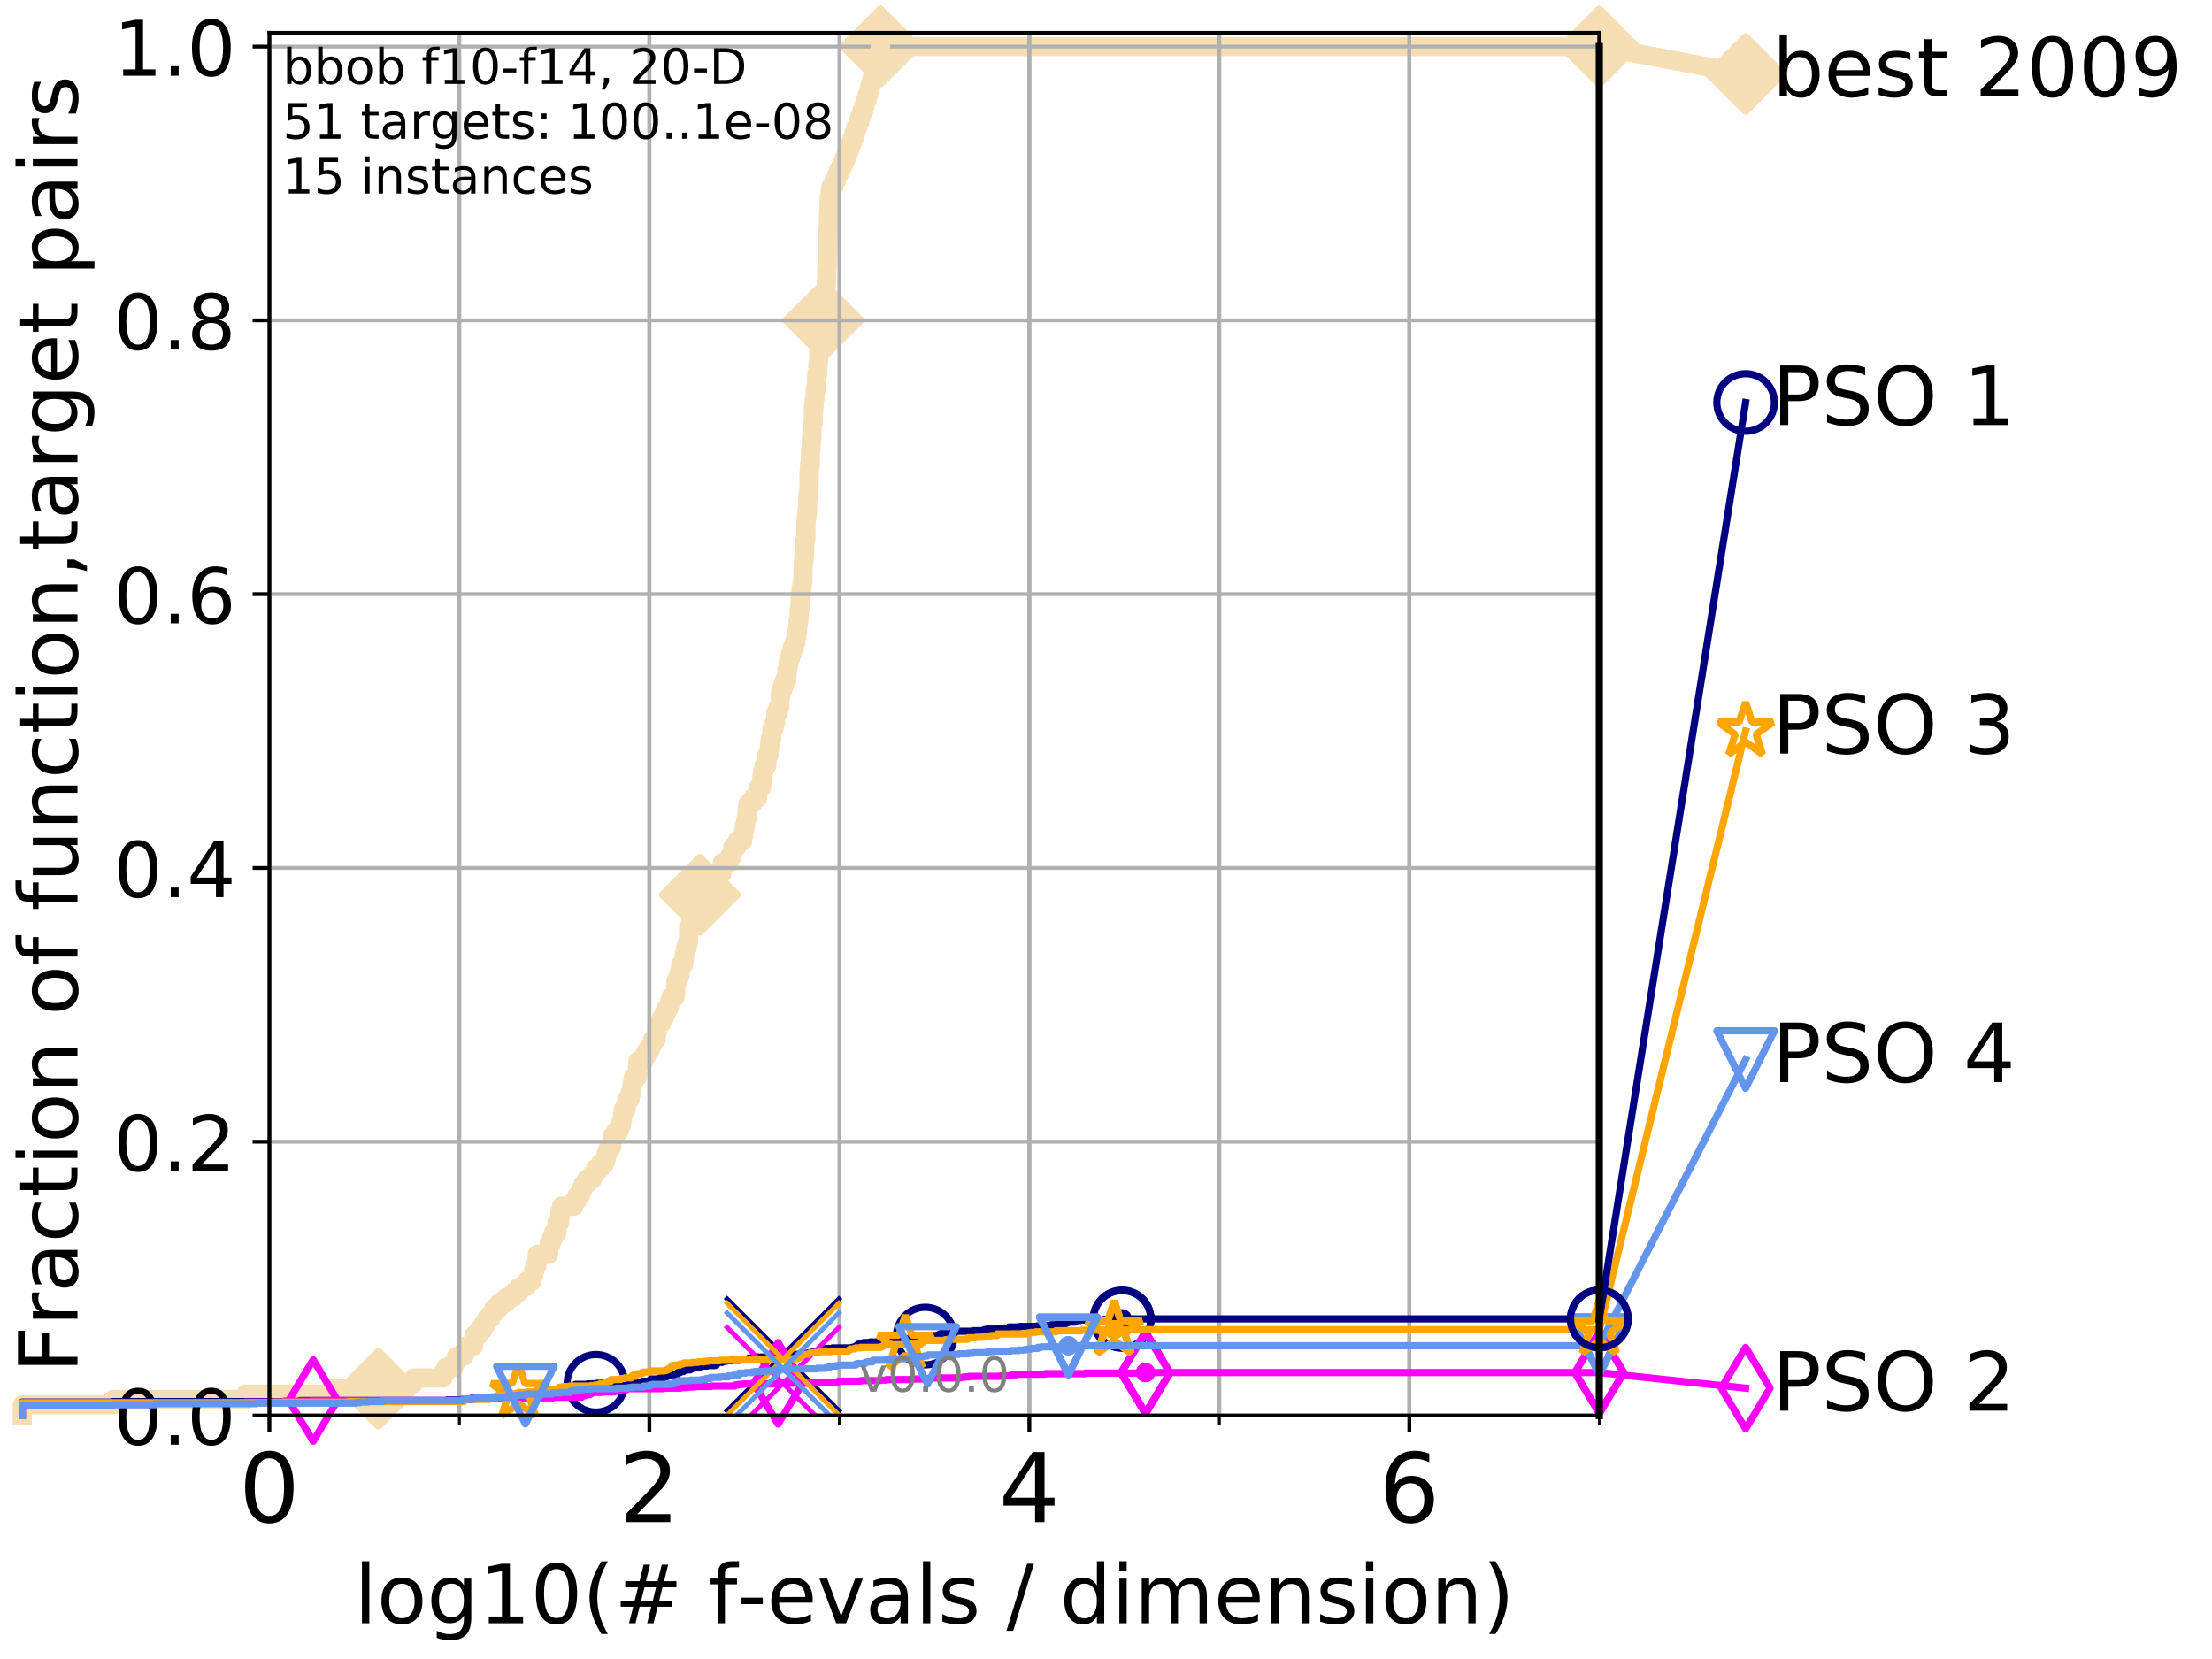 <?xml version="1.0" encoding="utf-8" standalone="no"?>
<!DOCTYPE svg PUBLIC "-//W3C//DTD SVG 1.1//EN"
  "http://www.w3.org/Graphics/SVG/1.1/DTD/svg11.dtd">
<!-- Created with matplotlib (http://matplotlib.org/) -->
<svg height="345.6pt" version="1.1" viewBox="0 0 460.8 345.6" width="460.8pt" xmlns="http://www.w3.org/2000/svg" xmlns:xlink="http://www.w3.org/1999/xlink">
 <defs>
  <style type="text/css">
*{stroke-linecap:butt;stroke-linejoin:round;}
  </style>
 </defs>
 <g id="figure_1">
  <g id="patch_1">
   <path d="M 0 345.6 
L 460.8 345.6 
L 460.8 0 
L 0 0 
z
" style="fill:#ffffff;"/>
  </g>
  <g id="axes_1">
   <g id="patch_2">
    <path d="M 56.12 294.88 
L 333.168 294.88 
L 333.168 6.845 
L 56.12 6.845 
z
" style="fill:#ffffff;"/>
   </g>
   <g id="line2d_1">
    <path d="M 4.627 294.88 
L 4.627 292.643 
L 23.511 292.643 
L 23.511 291.525 
L 51.175 291.525 
L 51.175 290.407 
L 68.873 290.407 
L 68.873 289.288 
L 78.839 289.288 
L 78.839 288.17 
L 86.186 288.17 
L 86.186 287.051 
L 92.287 287.051 
L 92.287 285.933 
L 92.905 285.933 
L 92.905 284.815 
L 94.543 284.815 
L 94.543 283.696 
L 95.086 283.696 
L 95.086 282.578 
L 96.619 282.578 
L 96.619 281.46 
L 97.258 281.46 
L 97.258 280.341 
L 98.688 280.341 
L 98.76 278.105 
L 99.807 278.105 
L 99.807 276.986 
L 100.665 276.986 
L 100.665 275.868 
L 101.359 275.868 
L 101.359 274.749 
L 102.203 274.749 
L 102.203 273.631 
L 102.895 273.631 
L 102.895 272.513 
L 103.991 272.513 
L 103.991 271.394 
L 105.415 271.394 
L 105.415 270.276 
L 106.956 270.276 
L 106.956 269.158 
L 108.204 269.158 
L 108.204 268.039 
L 109.675 268.039 
L 109.675 266.921 
L 110.782 266.921 
L 110.782 265.803 
L 111.136 265.803 
L 111.136 264.684 
L 111.414 264.684 
L 111.414 263.566 
L 111.856 263.566 
L 111.923 261.329 
L 114.293 261.329 
L 114.38 259.092 
L 114.838 259.092 
L 114.838 257.974 
L 115.256 257.974 
L 115.256 256.856 
L 116.011 256.856 
L 116.037 254.619 
L 116.632 254.619 
L 116.657 252.382 
L 117.009 252.382 
L 117.009 251.264 
L 119.57 251.264 
L 119.57 250.145 
L 120.242 250.145 
L 120.242 249.027 
L 120.949 249.027 
L 120.949 247.909 
L 121.417 247.909 
L 121.417 246.79 
L 122.152 246.79 
L 122.152 245.672 
L 123.397 245.672 
L 123.397 244.554 
L 124.069 244.554 
L 124.069 243.435 
L 125.094 243.435 
L 125.094 242.317 
L 126.032 242.317 
L 126.032 241.199 
L 126.367 241.199 
L 126.367 240.08 
L 126.752 240.08 
L 126.752 238.962 
L 127.416 238.962 
L 127.511 236.725 
L 128.277 236.725 
L 128.277 235.607 
L 128.985 235.607 
L 128.985 234.488 
L 129.45 234.488 
L 129.45 233.37 
L 129.678 233.37 
L 129.678 232.252 
L 129.808 232.252 
L 129.808 231.133 
L 130.412 231.133 
L 130.412 230.015 
L 130.661 230.015 
L 130.661 228.896 
L 131.257 228.896 
L 131.257 227.778 
L 131.537 227.778 
L 131.537 226.66 
L 131.686 226.66 
L 131.686 225.541 
L 131.949 225.541 
L 131.949 224.423 
L 132.724 224.423 
L 132.833 222.186 
L 132.883 222.186 
L 132.883 221.068 
L 134.057 221.068 
L 134.057 219.95 
L 134.735 219.95 
L 134.735 218.831 
L 135.456 218.831 
L 135.456 217.713 
L 135.918 217.713 
L 135.918 216.594 
L 136.687 216.594 
L 136.687 215.476 
L 136.821 215.476 
L 136.821 214.358 
L 137.132 214.358 
L 137.132 213.239 
L 137.761 213.239 
L 137.761 212.121 
L 138.346 212.121 
L 138.346 211.003 
L 138.891 211.003 
L 138.891 209.884 
L 139.412 209.884 
L 139.412 208.766 
L 139.78 208.766 
L 139.78 207.648 
L 140.688 207.648 
L 140.757 205.411 
L 140.819 205.411 
L 140.819 204.292 
L 141.334 204.292 
L 141.334 203.174 
L 141.681 203.174 
L 141.681 202.056 
L 141.793 202.056 
L 141.793 200.937 
L 142.428 200.937 
L 142.428 199.819 
L 142.541 199.819 
L 142.541 198.701 
L 142.776 198.701 
L 142.776 197.582 
L 143.117 197.582 
L 143.117 196.464 
L 143.393 196.464 
L 143.478 193.109 
L 143.863 193.109 
L 143.863 191.99 
L 144.122 191.99 
L 144.122 190.872 
L 144.321 190.872 
L 144.321 189.754 
L 144.753 189.754 
L 144.753 188.635 
L 144.93 188.635 
L 144.93 187.517 
L 145.786 187.517 
L 145.888 185.28 
L 147.255 185.28 
L 147.255 184.162 
L 147.782 184.162 
L 147.782 183.044 
L 149.062 183.044 
L 149.062 181.925 
L 150.378 181.925 
L 150.464 179.688 
L 151.888 179.688 
L 151.888 178.57 
L 152.419 178.57 
L 152.419 177.452 
L 152.686 177.452 
L 152.686 176.333 
L 153.569 176.333 
L 153.569 175.215 
L 154.702 175.215 
L 154.702 174.097 
L 154.939 174.097 
L 154.939 172.978 
L 155.129 172.978 
L 155.129 171.86 
L 155.345 171.86 
L 155.345 170.742 
L 155.581 170.742 
L 155.657 168.505 
L 155.814 168.505 
L 155.814 167.386 
L 156.773 167.386 
L 156.773 166.268 
L 157.795 166.268 
L 157.795 165.15 
L 157.973 165.15 
L 157.973 164.031 
L 158.692 164.031 
L 158.71 161.795 
L 158.885 161.795 
L 158.885 160.676 
L 159.144 160.676 
L 159.144 159.558 
L 159.717 159.558 
L 159.756 157.321 
L 160.19 157.321 
L 160.19 156.203 
L 160.32 156.203 
L 160.32 155.084 
L 160.47 155.084 
L 160.47 153.966 
L 160.765 153.966 
L 160.804 151.729 
L 161.248 151.729 
L 161.248 150.611 
L 161.556 150.611 
L 161.641 148.374 
L 162.128 148.374 
L 162.128 147.256 
L 162.442 147.256 
L 162.527 145.019 
L 162.639 145.019 
L 162.639 143.901 
L 163.008 143.901 
L 163.008 142.782 
L 163.422 142.782 
L 163.422 141.664 
L 163.913 141.664 
L 163.957 139.427 
L 164.16 139.427 
L 164.16 138.309 
L 164.303 138.309 
L 164.303 137.191 
L 164.707 137.191 
L 164.707 136.072 
L 165.032 136.072 
L 165.032 134.954 
L 165.456 134.954 
L 165.456 133.836 
L 165.768 133.836 
L 165.768 132.717 
L 165.952 132.717 
L 165.952 131.599 
L 166.14 131.599 
L 166.234 129.362 
L 166.43 129.362 
L 166.478 127.125 
L 166.648 127.125 
L 166.662 124.889 
L 166.852 124.889 
L 166.853 122.652 
L 167.052 122.652 
L 167.052 121.534 
L 167.233 121.534 
L 167.339 117.06 
L 167.441 117.06 
L 167.441 115.942 
L 167.579 115.942 
L 167.645 112.587 
L 167.833 112.587 
L 167.921 108.113 
L 168.025 108.113 
L 168.025 106.995 
L 168.195 106.995 
L 168.278 103.64 
L 168.363 103.64 
L 168.363 102.521 
L 168.51 102.521 
L 168.563 98.048 
L 168.653 98.048 
L 168.653 96.929 
L 168.793 96.929 
L 168.844 93.574 
L 168.945 93.574 
L 169.049 91.338 
L 169.104 91.338 
L 169.194 87.983 
L 169.429 87.983 
L 169.461 84.627 
L 169.585 84.627 
L 169.585 83.509 
L 169.715 83.509 
L 169.818 81.272 
L 170.036 81.272 
L 170.133 79.036 
L 170.147 79.036 
L 170.147 77.917 
L 170.376 77.917 
L 170.391 75.681 
L 170.504 75.681 
L 170.56 73.444 
L 170.648 73.444 
L 170.657 70.089 
L 170.93 70.089 
L 170.93 68.97 
L 171.107 68.97 
L 171.107 67.852 
L 171.242 67.852 
L 171.242 66.734 
L 171.519 66.734 
L 171.519 65.615 
L 171.655 65.615 
L 171.655 64.497 
L 171.791 64.497 
L 171.791 63.379 
L 172.041 63.379 
L 172.135 58.905 
L 172.174 58.905 
L 172.255 55.55 
L 172.292 55.55 
L 172.376 52.195 
L 172.414 52.195 
L 172.504 47.721 
L 172.536 47.721 
L 172.617 44.366 
L 172.656 44.366 
L 172.74 41.011 
L 172.919 41.011 
L 172.919 39.893 
L 173.144 39.893 
L 173.144 38.775 
L 173.745 38.775 
L 173.745 37.656 
L 174.25 37.656 
L 174.25 36.538 
L 174.679 36.538 
L 174.679 35.419 
L 175.261 35.419 
L 175.261 34.301 
L 175.796 34.301 
L 175.796 33.183 
L 176.271 33.183 
L 176.271 32.064 
L 176.701 32.064 
L 176.701 30.946 
L 177.121 30.946 
L 177.121 29.828 
L 177.534 29.828 
L 177.534 28.709 
L 177.93 28.709 
L 177.93 27.591 
L 178.312 27.591 
L 178.312 26.473 
L 178.735 26.473 
L 178.735 25.354 
L 179.134 25.354 
L 179.134 24.236 
L 179.541 24.236 
L 179.541 23.117 
L 179.917 23.117 
L 179.917 21.999 
L 180.282 21.999 
L 180.282 20.881 
L 180.633 20.881 
L 180.633 19.762 
L 180.967 19.762 
L 180.967 18.644 
L 181.253 18.644 
L 181.253 17.526 
L 181.609 17.526 
L 181.609 16.407 
L 181.939 16.407 
L 181.939 15.289 
L 182.274 15.289 
L 182.274 14.171 
L 182.541 14.171 
L 182.541 13.052 
L 182.85 13.052 
L 182.85 11.934 
L 183.129 11.934 
L 183.129 10.815 
L 183.387 10.815 
L 183.387 9.697 
L 333.168 9.697 
L 333.168 9.697 
" style="fill:none;stroke:#f5deb3;stroke-linecap:square;stroke-width:4;"/>
   </g>
   <g id="line2d_2">
    <defs>
     <path d="M -0 7.778 
L 7.778 0 
L 0 -7.778 
L -7.778 -0 
z
" id="m4b63b20fbc" style="stroke:#f5deb3;stroke-linejoin:miter;stroke-width:1.5;"/>
    </defs>
    <g>
     <use style="fill:#f5deb3;stroke:#f5deb3;stroke-linejoin:miter;stroke-width:1.5;" x="78.839" xlink:href="#m4b63b20fbc" y="289.288"/>
     <use style="fill:#f5deb3;stroke:#f5deb3;stroke-linejoin:miter;stroke-width:1.5;" x="145.786" xlink:href="#m4b63b20fbc" y="186.399"/>
     <use style="fill:#f5deb3;stroke:#f5deb3;stroke-linejoin:miter;stroke-width:1.5;" x="171.519" xlink:href="#m4b63b20fbc" y="66.734"/>
     <use style="fill:#f5deb3;stroke:#f5deb3;stroke-linejoin:miter;stroke-width:1.5;" x="183.387" xlink:href="#m4b63b20fbc" y="9.697"/>
     <use style="fill:#f5deb3;stroke:#f5deb3;stroke-linejoin:miter;stroke-width:1.5;" x="183.387" xlink:href="#m4b63b20fbc" y="9.697"/>
     <use style="fill:#f5deb3;stroke:#f5deb3;stroke-linejoin:miter;stroke-width:1.5;" x="333.168" xlink:href="#m4b63b20fbc" y="9.697"/>
    </g>
   </g>
   <g id="line2d_3">
    <path style="fill:none;stroke:#f5deb3;stroke-linecap:square;stroke-width:4;"/>
    <g/>
   </g>
   <g id="line2d_4">
    <path d="M 333.168 9.697 
L 363.643 15.401 
" style="fill:none;stroke:#f5deb3;stroke-linecap:square;stroke-width:4;"/>
    <g>
     <use style="fill:#f5deb3;stroke:#f5deb3;stroke-linejoin:miter;stroke-width:1.5;" x="333.168" xlink:href="#m4b63b20fbc" y="9.697"/>
     <use style="fill:#f5deb3;stroke:#f5deb3;stroke-linejoin:miter;stroke-width:1.5;" x="363.643" xlink:href="#m4b63b20fbc" y="15.401"/>
    </g>
   </g>
   <g id="matplotlib.axis_1">
    <g id="xtick_1">
     <g id="line2d_5">
      <path clip-path="url(#p855a8cce0f)" d="M 56.12 294.88 
L 56.12 6.845 
" style="fill:none;stroke:#b0b0b0;stroke-linecap:square;stroke-width:0.8;"/>
     </g>
     <g id="line2d_6">
      <defs>
       <path d="M 0 0 
L 0 3.5 
" id="meaba59fe98" style="stroke:#000000;stroke-width:0.8;"/>
      </defs>
      <g>
       <use style="stroke:#000000;stroke-width:0.8;" x="56.12" xlink:href="#meaba59fe98" y="294.88"/>
      </g>
     </g>
     <g id="text_1">
      <!-- 0 -->
      <defs>
       <path d="M 31.781 66.406 
Q 24.172 66.406 20.328 58.906 
Q 16.5 51.422 16.5 36.375 
Q 16.5 21.391 20.328 13.891 
Q 24.172 6.391 31.781 6.391 
Q 39.453 6.391 43.281 13.891 
Q 47.125 21.391 47.125 36.375 
Q 47.125 51.422 43.281 58.906 
Q 39.453 66.406 31.781 66.406 
z
M 31.781 74.219 
Q 44.047 74.219 50.516 64.516 
Q 56.984 54.828 56.984 36.375 
Q 56.984 17.969 50.516 8.266 
Q 44.047 -1.422 31.781 -1.422 
Q 19.531 -1.422 13.062 8.266 
Q 6.594 17.969 6.594 36.375 
Q 6.594 54.828 13.062 64.516 
Q 19.531 74.219 31.781 74.219 
z
" id="DejaVuSans-30"/>
      </defs>
      <g transform="translate(49.758 317.077)scale(0.2 -0.2)">
       <use xlink:href="#DejaVuSans-30"/>
      </g>
     </g>
    </g>
    <g id="xtick_2">
     <g id="line2d_7">
      <path clip-path="url(#p855a8cce0f)" d="M 135.277 294.88 
L 135.277 6.845 
" style="fill:none;stroke:#b0b0b0;stroke-linecap:square;stroke-width:0.8;"/>
     </g>
     <g id="line2d_8">
      <g>
       <use style="stroke:#000000;stroke-width:0.8;" x="135.277" xlink:href="#meaba59fe98" y="294.88"/>
      </g>
     </g>
     <g id="text_2">
      <!-- 2 -->
      <defs>
       <path d="M 19.188 8.297 
L 53.609 8.297 
L 53.609 0 
L 7.328 0 
L 7.328 8.297 
Q 12.938 14.109 22.625 23.891 
Q 32.328 33.688 34.812 36.531 
Q 39.547 41.844 41.422 45.531 
Q 43.312 49.219 43.312 52.781 
Q 43.312 58.594 39.234 62.25 
Q 35.156 65.922 28.609 65.922 
Q 23.969 65.922 18.812 64.312 
Q 13.672 62.703 7.812 59.422 
L 7.812 69.391 
Q 13.766 71.781 18.938 73 
Q 24.125 74.219 28.422 74.219 
Q 39.75 74.219 46.484 68.547 
Q 53.219 62.891 53.219 53.422 
Q 53.219 48.922 51.531 44.891 
Q 49.859 40.875 45.406 35.406 
Q 44.188 33.984 37.641 27.219 
Q 31.109 20.453 19.188 8.297 
z
" id="DejaVuSans-32"/>
      </defs>
      <g transform="translate(128.914 317.077)scale(0.2 -0.2)">
       <use xlink:href="#DejaVuSans-32"/>
      </g>
     </g>
    </g>
    <g id="xtick_3">
     <g id="line2d_9">
      <path clip-path="url(#p855a8cce0f)" d="M 214.433 294.88 
L 214.433 6.845 
" style="fill:none;stroke:#b0b0b0;stroke-linecap:square;stroke-width:0.8;"/>
     </g>
     <g id="line2d_10">
      <g>
       <use style="stroke:#000000;stroke-width:0.8;" x="214.433" xlink:href="#meaba59fe98" y="294.88"/>
      </g>
     </g>
     <g id="text_3">
      <!-- 4 -->
      <defs>
       <path d="M 37.797 64.312 
L 12.891 25.391 
L 37.797 25.391 
z
M 35.203 72.906 
L 47.609 72.906 
L 47.609 25.391 
L 58.016 25.391 
L 58.016 17.188 
L 47.609 17.188 
L 47.609 0 
L 37.797 0 
L 37.797 17.188 
L 4.891 17.188 
L 4.891 26.703 
z
" id="DejaVuSans-34"/>
      </defs>
      <g transform="translate(208.071 317.077)scale(0.2 -0.2)">
       <use xlink:href="#DejaVuSans-34"/>
      </g>
     </g>
    </g>
    <g id="xtick_4">
     <g id="line2d_11">
      <path clip-path="url(#p855a8cce0f)" d="M 293.59 294.88 
L 293.59 6.845 
" style="fill:none;stroke:#b0b0b0;stroke-linecap:square;stroke-width:0.8;"/>
     </g>
     <g id="line2d_12">
      <g>
       <use style="stroke:#000000;stroke-width:0.8;" x="293.59" xlink:href="#meaba59fe98" y="294.88"/>
      </g>
     </g>
     <g id="text_4">
      <!-- 6 -->
      <defs>
       <path d="M 33.016 40.375 
Q 26.375 40.375 22.484 35.828 
Q 18.609 31.297 18.609 23.391 
Q 18.609 15.531 22.484 10.953 
Q 26.375 6.391 33.016 6.391 
Q 39.656 6.391 43.531 10.953 
Q 47.406 15.531 47.406 23.391 
Q 47.406 31.297 43.531 35.828 
Q 39.656 40.375 33.016 40.375 
z
M 52.594 71.297 
L 52.594 62.312 
Q 48.875 64.062 45.094 64.984 
Q 41.312 65.922 37.594 65.922 
Q 27.828 65.922 22.672 59.328 
Q 17.531 52.734 16.797 39.406 
Q 19.672 43.656 24.016 45.922 
Q 28.375 48.188 33.594 48.188 
Q 44.578 48.188 50.953 41.516 
Q 57.328 34.859 57.328 23.391 
Q 57.328 12.156 50.688 5.359 
Q 44.047 -1.422 33.016 -1.422 
Q 20.359 -1.422 13.672 8.266 
Q 6.984 17.969 6.984 36.375 
Q 6.984 53.656 15.188 63.938 
Q 23.391 74.219 37.203 74.219 
Q 40.922 74.219 44.703 73.484 
Q 48.484 72.75 52.594 71.297 
z
" id="DejaVuSans-36"/>
      </defs>
      <g transform="translate(287.227 317.077)scale(0.2 -0.2)">
       <use xlink:href="#DejaVuSans-36"/>
      </g>
     </g>
    </g>
    <g id="xtick_5">
     <g id="line2d_13">
      <path clip-path="url(#p855a8cce0f)" d="M 56.12 294.88 
L 56.12 6.845 
" style="fill:none;stroke:#b0b0b0;stroke-linecap:square;stroke-width:0.8;"/>
     </g>
     <g id="line2d_14">
      <defs>
       <path d="M 0 0 
L 0 2 
" id="m363b151295" style="stroke:#000000;stroke-width:0.6;"/>
      </defs>
      <g>
       <use style="stroke:#000000;stroke-width:0.6;" x="56.12" xlink:href="#m363b151295" y="294.88"/>
      </g>
     </g>
    </g>
    <g id="xtick_6">
     <g id="line2d_15">
      <path clip-path="url(#p855a8cce0f)" d="M 95.698 294.88 
L 95.698 6.845 
" style="fill:none;stroke:#b0b0b0;stroke-linecap:square;stroke-width:0.8;"/>
     </g>
     <g id="line2d_16">
      <g>
       <use style="stroke:#000000;stroke-width:0.6;" x="95.698" xlink:href="#m363b151295" y="294.88"/>
      </g>
     </g>
    </g>
    <g id="xtick_7">
     <g id="line2d_17">
      <path clip-path="url(#p855a8cce0f)" d="M 135.277 294.88 
L 135.277 6.845 
" style="fill:none;stroke:#b0b0b0;stroke-linecap:square;stroke-width:0.8;"/>
     </g>
     <g id="line2d_18">
      <g>
       <use style="stroke:#000000;stroke-width:0.6;" x="135.277" xlink:href="#m363b151295" y="294.88"/>
      </g>
     </g>
    </g>
    <g id="xtick_8">
     <g id="line2d_19">
      <path clip-path="url(#p855a8cce0f)" d="M 174.855 294.88 
L 174.855 6.845 
" style="fill:none;stroke:#b0b0b0;stroke-linecap:square;stroke-width:0.8;"/>
     </g>
     <g id="line2d_20">
      <g>
       <use style="stroke:#000000;stroke-width:0.6;" x="174.855" xlink:href="#m363b151295" y="294.88"/>
      </g>
     </g>
    </g>
    <g id="xtick_9">
     <g id="line2d_21">
      <path clip-path="url(#p855a8cce0f)" d="M 214.433 294.88 
L 214.433 6.845 
" style="fill:none;stroke:#b0b0b0;stroke-linecap:square;stroke-width:0.8;"/>
     </g>
     <g id="line2d_22">
      <g>
       <use style="stroke:#000000;stroke-width:0.6;" x="214.433" xlink:href="#m363b151295" y="294.88"/>
      </g>
     </g>
    </g>
    <g id="xtick_10">
     <g id="line2d_23">
      <path clip-path="url(#p855a8cce0f)" d="M 254.011 294.88 
L 254.011 6.845 
" style="fill:none;stroke:#b0b0b0;stroke-linecap:square;stroke-width:0.8;"/>
     </g>
     <g id="line2d_24">
      <g>
       <use style="stroke:#000000;stroke-width:0.6;" x="254.011" xlink:href="#m363b151295" y="294.88"/>
      </g>
     </g>
    </g>
    <g id="xtick_11">
     <g id="line2d_25">
      <path clip-path="url(#p855a8cce0f)" d="M 293.59 294.88 
L 293.59 6.845 
" style="fill:none;stroke:#b0b0b0;stroke-linecap:square;stroke-width:0.8;"/>
     </g>
     <g id="line2d_26">
      <g>
       <use style="stroke:#000000;stroke-width:0.6;" x="293.59" xlink:href="#m363b151295" y="294.88"/>
      </g>
     </g>
    </g>
    <g id="xtick_12">
     <g id="line2d_27">
      <path clip-path="url(#p855a8cce0f)" d="M 333.168 294.88 
L 333.168 6.845 
" style="fill:none;stroke:#b0b0b0;stroke-linecap:square;stroke-width:0.8;"/>
     </g>
     <g id="line2d_28">
      <g>
       <use style="stroke:#000000;stroke-width:0.6;" x="333.168" xlink:href="#m363b151295" y="294.88"/>
      </g>
     </g>
    </g>
    <g id="text_5">
     <!-- log10(# f-evals / dimension) -->
     <defs>
      <path d="M 9.422 75.984 
L 18.406 75.984 
L 18.406 0 
L 9.422 0 
z
" id="DejaVuSans-6c"/>
      <path d="M 30.609 48.391 
Q 23.391 48.391 19.188 42.75 
Q 14.984 37.109 14.984 27.297 
Q 14.984 17.484 19.156 11.844 
Q 23.344 6.203 30.609 6.203 
Q 37.797 6.203 41.984 11.859 
Q 46.188 17.531 46.188 27.297 
Q 46.188 37.016 41.984 42.703 
Q 37.797 48.391 30.609 48.391 
z
M 30.609 56 
Q 42.328 56 49.016 48.375 
Q 55.719 40.766 55.719 27.297 
Q 55.719 13.875 49.016 6.219 
Q 42.328 -1.422 30.609 -1.422 
Q 18.844 -1.422 12.172 6.219 
Q 5.516 13.875 5.516 27.297 
Q 5.516 40.766 12.172 48.375 
Q 18.844 56 30.609 56 
z
" id="DejaVuSans-6f"/>
      <path d="M 45.406 27.984 
Q 45.406 37.75 41.375 43.109 
Q 37.359 48.484 30.078 48.484 
Q 22.859 48.484 18.828 43.109 
Q 14.797 37.75 14.797 27.984 
Q 14.797 18.266 18.828 12.891 
Q 22.859 7.516 30.078 7.516 
Q 37.359 7.516 41.375 12.891 
Q 45.406 18.266 45.406 27.984 
z
M 54.391 6.781 
Q 54.391 -7.172 48.188 -13.984 
Q 42 -20.797 29.203 -20.797 
Q 24.469 -20.797 20.266 -20.094 
Q 16.062 -19.391 12.109 -17.922 
L 12.109 -9.188 
Q 16.062 -11.328 19.922 -12.344 
Q 23.781 -13.375 27.781 -13.375 
Q 36.625 -13.375 41.016 -8.766 
Q 45.406 -4.156 45.406 5.172 
L 45.406 9.625 
Q 42.625 4.781 38.281 2.391 
Q 33.938 0 27.875 0 
Q 17.828 0 11.672 7.656 
Q 5.516 15.328 5.516 27.984 
Q 5.516 40.672 11.672 48.328 
Q 17.828 56 27.875 56 
Q 33.938 56 38.281 53.609 
Q 42.625 51.219 45.406 46.391 
L 45.406 54.688 
L 54.391 54.688 
z
" id="DejaVuSans-67"/>
      <path d="M 12.406 8.297 
L 28.516 8.297 
L 28.516 63.922 
L 10.984 60.406 
L 10.984 69.391 
L 28.422 72.906 
L 38.281 72.906 
L 38.281 8.297 
L 54.391 8.297 
L 54.391 0 
L 12.406 0 
z
" id="DejaVuSans-31"/>
      <path d="M 31 75.875 
Q 24.469 64.656 21.281 53.656 
Q 18.109 42.672 18.109 31.391 
Q 18.109 20.125 21.312 9.062 
Q 24.516 -2 31 -13.188 
L 23.188 -13.188 
Q 15.875 -1.703 12.234 9.375 
Q 8.594 20.453 8.594 31.391 
Q 8.594 42.281 12.203 53.312 
Q 15.828 64.359 23.188 75.875 
z
" id="DejaVuSans-28"/>
      <path d="M 51.125 44 
L 36.922 44 
L 32.812 27.688 
L 47.125 27.688 
z
M 43.797 71.781 
L 38.719 51.516 
L 52.984 51.516 
L 58.109 71.781 
L 65.922 71.781 
L 60.891 51.516 
L 76.125 51.516 
L 76.125 44 
L 58.984 44 
L 54.984 27.688 
L 70.516 27.688 
L 70.516 20.219 
L 53.078 20.219 
L 48 0 
L 40.188 0 
L 45.219 20.219 
L 30.906 20.219 
L 25.875 0 
L 18.016 0 
L 23.094 20.219 
L 7.719 20.219 
L 7.719 27.688 
L 24.906 27.688 
L 29 44 
L 13.281 44 
L 13.281 51.516 
L 30.906 51.516 
L 35.891 71.781 
z
" id="DejaVuSans-23"/>
      <path id="DejaVuSans-20"/>
      <path d="M 37.109 75.984 
L 37.109 68.5 
L 28.516 68.5 
Q 23.688 68.5 21.797 66.547 
Q 19.922 64.594 19.922 59.516 
L 19.922 54.688 
L 34.719 54.688 
L 34.719 47.703 
L 19.922 47.703 
L 19.922 0 
L 10.891 0 
L 10.891 47.703 
L 2.297 47.703 
L 2.297 54.688 
L 10.891 54.688 
L 10.891 58.5 
Q 10.891 67.625 15.141 71.797 
Q 19.391 75.984 28.609 75.984 
z
" id="DejaVuSans-66"/>
      <path d="M 4.891 31.391 
L 31.203 31.391 
L 31.203 23.391 
L 4.891 23.391 
z
" id="DejaVuSans-2d"/>
      <path d="M 56.203 29.594 
L 56.203 25.203 
L 14.891 25.203 
Q 15.484 15.922 20.484 11.062 
Q 25.484 6.203 34.422 6.203 
Q 39.594 6.203 44.453 7.469 
Q 49.312 8.734 54.109 11.281 
L 54.109 2.781 
Q 49.266 0.734 44.188 -0.344 
Q 39.109 -1.422 33.891 -1.422 
Q 20.797 -1.422 13.156 6.188 
Q 5.516 13.812 5.516 26.812 
Q 5.516 40.234 12.766 48.109 
Q 20.016 56 32.328 56 
Q 43.359 56 49.781 48.891 
Q 56.203 41.797 56.203 29.594 
z
M 47.219 32.234 
Q 47.125 39.594 43.094 43.984 
Q 39.062 48.391 32.422 48.391 
Q 24.906 48.391 20.391 44.141 
Q 15.875 39.891 15.188 32.172 
z
" id="DejaVuSans-65"/>
      <path d="M 2.984 54.688 
L 12.5 54.688 
L 29.594 8.797 
L 46.688 54.688 
L 56.203 54.688 
L 35.688 0 
L 23.484 0 
z
" id="DejaVuSans-76"/>
      <path d="M 34.281 27.484 
Q 23.391 27.484 19.188 25 
Q 14.984 22.516 14.984 16.5 
Q 14.984 11.719 18.141 8.906 
Q 21.297 6.109 26.703 6.109 
Q 34.188 6.109 38.703 11.406 
Q 43.219 16.703 43.219 25.484 
L 43.219 27.484 
z
M 52.203 31.203 
L 52.203 0 
L 43.219 0 
L 43.219 8.297 
Q 40.141 3.328 35.547 0.953 
Q 30.953 -1.422 24.312 -1.422 
Q 15.922 -1.422 10.953 3.297 
Q 6 8.016 6 15.922 
Q 6 25.141 12.172 29.828 
Q 18.359 34.516 30.609 34.516 
L 43.219 34.516 
L 43.219 35.406 
Q 43.219 41.609 39.141 45 
Q 35.062 48.391 27.688 48.391 
Q 23 48.391 18.547 47.266 
Q 14.109 46.141 10.016 43.891 
L 10.016 52.203 
Q 14.938 54.109 19.578 55.047 
Q 24.219 56 28.609 56 
Q 40.484 56 46.344 49.844 
Q 52.203 43.703 52.203 31.203 
z
" id="DejaVuSans-61"/>
      <path d="M 44.281 53.078 
L 44.281 44.578 
Q 40.484 46.531 36.375 47.5 
Q 32.281 48.484 27.875 48.484 
Q 21.188 48.484 17.844 46.438 
Q 14.5 44.391 14.5 40.281 
Q 14.5 37.156 16.891 35.375 
Q 19.281 33.594 26.516 31.984 
L 29.594 31.297 
Q 39.156 29.25 43.188 25.516 
Q 47.219 21.781 47.219 15.094 
Q 47.219 7.469 41.188 3.016 
Q 35.156 -1.422 24.609 -1.422 
Q 20.219 -1.422 15.453 -0.562 
Q 10.688 0.297 5.422 2 
L 5.422 11.281 
Q 10.406 8.688 15.234 7.391 
Q 20.062 6.109 24.812 6.109 
Q 31.156 6.109 34.562 8.281 
Q 37.984 10.453 37.984 14.406 
Q 37.984 18.062 35.516 20.016 
Q 33.062 21.969 24.703 23.781 
L 21.578 24.516 
Q 13.234 26.266 9.516 29.906 
Q 5.812 33.547 5.812 39.891 
Q 5.812 47.609 11.281 51.797 
Q 16.75 56 26.812 56 
Q 31.781 56 36.172 55.266 
Q 40.578 54.547 44.281 53.078 
z
" id="DejaVuSans-73"/>
      <path d="M 25.391 72.906 
L 33.688 72.906 
L 8.297 -9.281 
L 0 -9.281 
z
" id="DejaVuSans-2f"/>
      <path d="M 45.406 46.391 
L 45.406 75.984 
L 54.391 75.984 
L 54.391 0 
L 45.406 0 
L 45.406 8.203 
Q 42.578 3.328 38.25 0.953 
Q 33.938 -1.422 27.875 -1.422 
Q 17.969 -1.422 11.734 6.484 
Q 5.516 14.406 5.516 27.297 
Q 5.516 40.188 11.734 48.094 
Q 17.969 56 27.875 56 
Q 33.938 56 38.25 53.625 
Q 42.578 51.266 45.406 46.391 
z
M 14.797 27.297 
Q 14.797 17.391 18.875 11.75 
Q 22.953 6.109 30.078 6.109 
Q 37.203 6.109 41.297 11.75 
Q 45.406 17.391 45.406 27.297 
Q 45.406 37.203 41.297 42.844 
Q 37.203 48.484 30.078 48.484 
Q 22.953 48.484 18.875 42.844 
Q 14.797 37.203 14.797 27.297 
z
" id="DejaVuSans-64"/>
      <path d="M 9.422 54.688 
L 18.406 54.688 
L 18.406 0 
L 9.422 0 
z
M 9.422 75.984 
L 18.406 75.984 
L 18.406 64.594 
L 9.422 64.594 
z
" id="DejaVuSans-69"/>
      <path d="M 52 44.188 
Q 55.375 50.25 60.062 53.125 
Q 64.75 56 71.094 56 
Q 79.641 56 84.281 50.016 
Q 88.922 44.047 88.922 33.016 
L 88.922 0 
L 79.891 0 
L 79.891 32.719 
Q 79.891 40.578 77.094 44.375 
Q 74.312 48.188 68.609 48.188 
Q 61.625 48.188 57.562 43.547 
Q 53.516 38.922 53.516 30.906 
L 53.516 0 
L 44.484 0 
L 44.484 32.719 
Q 44.484 40.625 41.703 44.406 
Q 38.922 48.188 33.109 48.188 
Q 26.219 48.188 22.156 43.531 
Q 18.109 38.875 18.109 30.906 
L 18.109 0 
L 9.078 0 
L 9.078 54.688 
L 18.109 54.688 
L 18.109 46.188 
Q 21.188 51.219 25.484 53.609 
Q 29.781 56 35.688 56 
Q 41.656 56 45.828 52.969 
Q 50 49.953 52 44.188 
z
" id="DejaVuSans-6d"/>
      <path d="M 54.891 33.016 
L 54.891 0 
L 45.906 0 
L 45.906 32.719 
Q 45.906 40.484 42.875 44.328 
Q 39.844 48.188 33.797 48.188 
Q 26.516 48.188 22.312 43.547 
Q 18.109 38.922 18.109 30.906 
L 18.109 0 
L 9.078 0 
L 9.078 54.688 
L 18.109 54.688 
L 18.109 46.188 
Q 21.344 51.125 25.703 53.562 
Q 30.078 56 35.797 56 
Q 45.219 56 50.047 50.172 
Q 54.891 44.344 54.891 33.016 
z
" id="DejaVuSans-6e"/>
      <path d="M 8.016 75.875 
L 15.828 75.875 
Q 23.141 64.359 26.781 53.312 
Q 30.422 42.281 30.422 31.391 
Q 30.422 20.453 26.781 9.375 
Q 23.141 -1.703 15.828 -13.188 
L 8.016 -13.188 
Q 14.5 -2 17.703 9.062 
Q 20.906 20.125 20.906 31.391 
Q 20.906 42.672 17.703 53.656 
Q 14.5 64.656 8.016 75.875 
z
" id="DejaVuSans-29"/>
     </defs>
     <g transform="translate(73.803 338.154)scale(0.17 -0.17)">
      <use xlink:href="#DejaVuSans-6c"/>
      <use x="27.783" xlink:href="#DejaVuSans-6f"/>
      <use x="88.965" xlink:href="#DejaVuSans-67"/>
      <use x="152.441" xlink:href="#DejaVuSans-31"/>
      <use x="216.064" xlink:href="#DejaVuSans-30"/>
      <use x="279.688" xlink:href="#DejaVuSans-28"/>
      <use x="318.701" xlink:href="#DejaVuSans-23"/>
      <use x="402.49" xlink:href="#DejaVuSans-20"/>
      <use x="434.277" xlink:href="#DejaVuSans-66"/>
      <use x="469.404" xlink:href="#DejaVuSans-2d"/>
      <use x="505.488" xlink:href="#DejaVuSans-65"/>
      <use x="567.012" xlink:href="#DejaVuSans-76"/>
      <use x="626.191" xlink:href="#DejaVuSans-61"/>
      <use x="687.471" xlink:href="#DejaVuSans-6c"/>
      <use x="715.254" xlink:href="#DejaVuSans-73"/>
      <use x="767.354" xlink:href="#DejaVuSans-20"/>
      <use x="799.141" xlink:href="#DejaVuSans-2f"/>
      <use x="832.832" xlink:href="#DejaVuSans-20"/>
      <use x="864.619" xlink:href="#DejaVuSans-64"/>
      <use x="928.096" xlink:href="#DejaVuSans-69"/>
      <use x="955.879" xlink:href="#DejaVuSans-6d"/>
      <use x="1053.291" xlink:href="#DejaVuSans-65"/>
      <use x="1114.814" xlink:href="#DejaVuSans-6e"/>
      <use x="1178.193" xlink:href="#DejaVuSans-73"/>
      <use x="1230.293" xlink:href="#DejaVuSans-69"/>
      <use x="1258.076" xlink:href="#DejaVuSans-6f"/>
      <use x="1319.258" xlink:href="#DejaVuSans-6e"/>
      <use x="1382.637" xlink:href="#DejaVuSans-29"/>
     </g>
    </g>
   </g>
   <g id="matplotlib.axis_2">
    <g id="ytick_1">
     <g id="line2d_29">
      <path clip-path="url(#p855a8cce0f)" d="M 56.12 294.88 
L 333.168 294.88 
" style="fill:none;stroke:#b0b0b0;stroke-linecap:square;stroke-width:0.8;"/>
     </g>
     <g id="line2d_30">
      <defs>
       <path d="M 0 0 
L -3.5 0 
" id="m65983ad0ab" style="stroke:#000000;stroke-width:0.8;"/>
      </defs>
      <g>
       <use style="stroke:#000000;stroke-width:0.8;" x="56.12" xlink:href="#m65983ad0ab" y="294.88"/>
      </g>
     </g>
     <g id="text_6">
      <!-- 0.0 -->
      <defs>
       <path d="M 10.688 12.406 
L 21 12.406 
L 21 0 
L 10.688 0 
z
" id="DejaVuSans-2e"/>
      </defs>
      <g transform="translate(23.675 300.959)scale(0.16 -0.16)">
       <use xlink:href="#DejaVuSans-30"/>
       <use x="63.623" xlink:href="#DejaVuSans-2e"/>
       <use x="95.41" xlink:href="#DejaVuSans-30"/>
      </g>
     </g>
    </g>
    <g id="ytick_2">
     <g id="line2d_31">
      <path clip-path="url(#p855a8cce0f)" d="M 56.12 237.843 
L 333.168 237.843 
" style="fill:none;stroke:#b0b0b0;stroke-linecap:square;stroke-width:0.8;"/>
     </g>
     <g id="line2d_32">
      <g>
       <use style="stroke:#000000;stroke-width:0.8;" x="56.12" xlink:href="#m65983ad0ab" y="237.843"/>
      </g>
     </g>
     <g id="text_7">
      <!-- 0.2 -->
      <g transform="translate(23.675 243.922)scale(0.16 -0.16)">
       <use xlink:href="#DejaVuSans-30"/>
       <use x="63.623" xlink:href="#DejaVuSans-2e"/>
       <use x="95.41" xlink:href="#DejaVuSans-32"/>
      </g>
     </g>
    </g>
    <g id="ytick_3">
     <g id="line2d_33">
      <path clip-path="url(#p855a8cce0f)" d="M 56.12 180.807 
L 333.168 180.807 
" style="fill:none;stroke:#b0b0b0;stroke-linecap:square;stroke-width:0.8;"/>
     </g>
     <g id="line2d_34">
      <g>
       <use style="stroke:#000000;stroke-width:0.8;" x="56.12" xlink:href="#m65983ad0ab" y="180.807"/>
      </g>
     </g>
     <g id="text_8">
      <!-- 0.4 -->
      <g transform="translate(23.675 186.886)scale(0.16 -0.16)">
       <use xlink:href="#DejaVuSans-30"/>
       <use x="63.623" xlink:href="#DejaVuSans-2e"/>
       <use x="95.41" xlink:href="#DejaVuSans-34"/>
      </g>
     </g>
    </g>
    <g id="ytick_4">
     <g id="line2d_35">
      <path clip-path="url(#p855a8cce0f)" d="M 56.12 123.77 
L 333.168 123.77 
" style="fill:none;stroke:#b0b0b0;stroke-linecap:square;stroke-width:0.8;"/>
     </g>
     <g id="line2d_36">
      <g>
       <use style="stroke:#000000;stroke-width:0.8;" x="56.12" xlink:href="#m65983ad0ab" y="123.77"/>
      </g>
     </g>
     <g id="text_9">
      <!-- 0.6 -->
      <g transform="translate(23.675 129.849)scale(0.16 -0.16)">
       <use xlink:href="#DejaVuSans-30"/>
       <use x="63.623" xlink:href="#DejaVuSans-2e"/>
       <use x="95.41" xlink:href="#DejaVuSans-36"/>
      </g>
     </g>
    </g>
    <g id="ytick_5">
     <g id="line2d_37">
      <path clip-path="url(#p855a8cce0f)" d="M 56.12 66.734 
L 333.168 66.734 
" style="fill:none;stroke:#b0b0b0;stroke-linecap:square;stroke-width:0.8;"/>
     </g>
     <g id="line2d_38">
      <g>
       <use style="stroke:#000000;stroke-width:0.8;" x="56.12" xlink:href="#m65983ad0ab" y="66.734"/>
      </g>
     </g>
     <g id="text_10">
      <!-- 0.8 -->
      <defs>
       <path d="M 31.781 34.625 
Q 24.75 34.625 20.719 30.859 
Q 16.703 27.094 16.703 20.516 
Q 16.703 13.922 20.719 10.156 
Q 24.75 6.391 31.781 6.391 
Q 38.812 6.391 42.859 10.172 
Q 46.922 13.969 46.922 20.516 
Q 46.922 27.094 42.891 30.859 
Q 38.875 34.625 31.781 34.625 
z
M 21.922 38.812 
Q 15.578 40.375 12.031 44.719 
Q 8.5 49.078 8.5 55.328 
Q 8.5 64.062 14.719 69.141 
Q 20.953 74.219 31.781 74.219 
Q 42.672 74.219 48.875 69.141 
Q 55.078 64.062 55.078 55.328 
Q 55.078 49.078 51.531 44.719 
Q 48 40.375 41.703 38.812 
Q 48.828 37.156 52.797 32.312 
Q 56.781 27.484 56.781 20.516 
Q 56.781 9.906 50.312 4.234 
Q 43.844 -1.422 31.781 -1.422 
Q 19.734 -1.422 13.25 4.234 
Q 6.781 9.906 6.781 20.516 
Q 6.781 27.484 10.781 32.312 
Q 14.797 37.156 21.922 38.812 
z
M 18.312 54.391 
Q 18.312 48.734 21.844 45.562 
Q 25.391 42.391 31.781 42.391 
Q 38.141 42.391 41.719 45.562 
Q 45.312 48.734 45.312 54.391 
Q 45.312 60.062 41.719 63.234 
Q 38.141 66.406 31.781 66.406 
Q 25.391 66.406 21.844 63.234 
Q 18.312 60.062 18.312 54.391 
z
" id="DejaVuSans-38"/>
      </defs>
      <g transform="translate(23.675 72.812)scale(0.16 -0.16)">
       <use xlink:href="#DejaVuSans-30"/>
       <use x="63.623" xlink:href="#DejaVuSans-2e"/>
       <use x="95.41" xlink:href="#DejaVuSans-38"/>
      </g>
     </g>
    </g>
    <g id="ytick_6">
     <g id="line2d_39">
      <path clip-path="url(#p855a8cce0f)" d="M 56.12 9.697 
L 333.168 9.697 
" style="fill:none;stroke:#b0b0b0;stroke-linecap:square;stroke-width:0.8;"/>
     </g>
     <g id="line2d_40">
      <g>
       <use style="stroke:#000000;stroke-width:0.8;" x="56.12" xlink:href="#m65983ad0ab" y="9.697"/>
      </g>
     </g>
     <g id="text_11">
      <!-- 1.0 -->
      <g transform="translate(23.675 15.776)scale(0.16 -0.16)">
       <use xlink:href="#DejaVuSans-31"/>
       <use x="63.623" xlink:href="#DejaVuSans-2e"/>
       <use x="95.41" xlink:href="#DejaVuSans-30"/>
      </g>
     </g>
    </g>
    <g id="text_12">
     <!-- Fraction of function,target pairs -->
     <defs>
      <path d="M 9.812 72.906 
L 51.703 72.906 
L 51.703 64.594 
L 19.672 64.594 
L 19.672 43.109 
L 48.578 43.109 
L 48.578 34.812 
L 19.672 34.812 
L 19.672 0 
L 9.812 0 
z
" id="DejaVuSans-46"/>
      <path d="M 41.109 46.297 
Q 39.594 47.172 37.812 47.578 
Q 36.031 48 33.891 48 
Q 26.266 48 22.188 43.047 
Q 18.109 38.094 18.109 28.812 
L 18.109 0 
L 9.078 0 
L 9.078 54.688 
L 18.109 54.688 
L 18.109 46.188 
Q 20.953 51.172 25.484 53.578 
Q 30.031 56 36.531 56 
Q 37.453 56 38.578 55.875 
Q 39.703 55.766 41.062 55.516 
z
" id="DejaVuSans-72"/>
      <path d="M 48.781 52.594 
L 48.781 44.188 
Q 44.969 46.297 41.141 47.344 
Q 37.312 48.391 33.406 48.391 
Q 24.656 48.391 19.812 42.844 
Q 14.984 37.312 14.984 27.297 
Q 14.984 17.281 19.812 11.734 
Q 24.656 6.203 33.406 6.203 
Q 37.312 6.203 41.141 7.25 
Q 44.969 8.297 48.781 10.406 
L 48.781 2.094 
Q 45.016 0.344 40.984 -0.531 
Q 36.969 -1.422 32.422 -1.422 
Q 20.062 -1.422 12.781 6.344 
Q 5.516 14.109 5.516 27.297 
Q 5.516 40.672 12.859 48.328 
Q 20.219 56 33.016 56 
Q 37.156 56 41.109 55.141 
Q 45.062 54.297 48.781 52.594 
z
" id="DejaVuSans-63"/>
      <path d="M 18.312 70.219 
L 18.312 54.688 
L 36.812 54.688 
L 36.812 47.703 
L 18.312 47.703 
L 18.312 18.016 
Q 18.312 11.328 20.141 9.422 
Q 21.969 7.516 27.594 7.516 
L 36.812 7.516 
L 36.812 0 
L 27.594 0 
Q 17.188 0 13.234 3.875 
Q 9.281 7.766 9.281 18.016 
L 9.281 47.703 
L 2.688 47.703 
L 2.688 54.688 
L 9.281 54.688 
L 9.281 70.219 
z
" id="DejaVuSans-74"/>
      <path d="M 8.5 21.578 
L 8.5 54.688 
L 17.484 54.688 
L 17.484 21.922 
Q 17.484 14.156 20.5 10.266 
Q 23.531 6.391 29.594 6.391 
Q 36.859 6.391 41.078 11.031 
Q 45.312 15.672 45.312 23.688 
L 45.312 54.688 
L 54.297 54.688 
L 54.297 0 
L 45.312 0 
L 45.312 8.406 
Q 42.047 3.422 37.719 1 
Q 33.406 -1.422 27.688 -1.422 
Q 18.266 -1.422 13.375 4.438 
Q 8.5 10.297 8.5 21.578 
z
M 31.109 56 
z
" id="DejaVuSans-75"/>
      <path d="M 11.719 12.406 
L 22.016 12.406 
L 22.016 4 
L 14.016 -11.625 
L 7.719 -11.625 
L 11.719 4 
z
" id="DejaVuSans-2c"/>
      <path d="M 18.109 8.203 
L 18.109 -20.797 
L 9.078 -20.797 
L 9.078 54.688 
L 18.109 54.688 
L 18.109 46.391 
Q 20.953 51.266 25.266 53.625 
Q 29.594 56 35.594 56 
Q 45.562 56 51.781 48.094 
Q 58.016 40.188 58.016 27.297 
Q 58.016 14.406 51.781 6.484 
Q 45.562 -1.422 35.594 -1.422 
Q 29.594 -1.422 25.266 0.953 
Q 20.953 3.328 18.109 8.203 
z
M 48.688 27.297 
Q 48.688 37.203 44.609 42.844 
Q 40.531 48.484 33.406 48.484 
Q 26.266 48.484 22.188 42.844 
Q 18.109 37.203 18.109 27.297 
Q 18.109 17.391 22.188 11.75 
Q 26.266 6.109 33.406 6.109 
Q 40.531 6.109 44.609 11.75 
Q 48.688 17.391 48.688 27.297 
z
" id="DejaVuSans-70"/>
     </defs>
     <g transform="translate(16.14 286.002)rotate(-90)scale(0.17 -0.17)">
      <use xlink:href="#DejaVuSans-46"/>
      <use x="57.41" xlink:href="#DejaVuSans-72"/>
      <use x="98.523" xlink:href="#DejaVuSans-61"/>
      <use x="159.803" xlink:href="#DejaVuSans-63"/>
      <use x="214.783" xlink:href="#DejaVuSans-74"/>
      <use x="253.992" xlink:href="#DejaVuSans-69"/>
      <use x="281.775" xlink:href="#DejaVuSans-6f"/>
      <use x="342.957" xlink:href="#DejaVuSans-6e"/>
      <use x="406.336" xlink:href="#DejaVuSans-20"/>
      <use x="438.123" xlink:href="#DejaVuSans-6f"/>
      <use x="499.305" xlink:href="#DejaVuSans-66"/>
      <use x="534.51" xlink:href="#DejaVuSans-20"/>
      <use x="566.297" xlink:href="#DejaVuSans-66"/>
      <use x="601.502" xlink:href="#DejaVuSans-75"/>
      <use x="664.881" xlink:href="#DejaVuSans-6e"/>
      <use x="728.26" xlink:href="#DejaVuSans-63"/>
      <use x="783.24" xlink:href="#DejaVuSans-74"/>
      <use x="822.449" xlink:href="#DejaVuSans-69"/>
      <use x="850.232" xlink:href="#DejaVuSans-6f"/>
      <use x="911.414" xlink:href="#DejaVuSans-6e"/>
      <use x="974.793" xlink:href="#DejaVuSans-2c"/>
      <use x="1006.58" xlink:href="#DejaVuSans-74"/>
      <use x="1045.789" xlink:href="#DejaVuSans-61"/>
      <use x="1107.068" xlink:href="#DejaVuSans-72"/>
      <use x="1148.166" xlink:href="#DejaVuSans-67"/>
      <use x="1211.643" xlink:href="#DejaVuSans-65"/>
      <use x="1273.166" xlink:href="#DejaVuSans-74"/>
      <use x="1312.375" xlink:href="#DejaVuSans-20"/>
      <use x="1344.162" xlink:href="#DejaVuSans-70"/>
      <use x="1407.639" xlink:href="#DejaVuSans-61"/>
      <use x="1468.918" xlink:href="#DejaVuSans-69"/>
      <use x="1496.701" xlink:href="#DejaVuSans-72"/>
      <use x="1537.814" xlink:href="#DejaVuSans-73"/>
     </g>
    </g>
   </g>
   <g id="line2d_41">
    <defs>
     <path d="M 0 1.5 
C 0.398 1.5 0.779 1.342 1.061 1.061 
C 1.342 0.779 1.5 0.398 1.5 0 
C 1.5 -0.398 1.342 -0.779 1.061 -1.061 
C 0.779 -1.342 0.398 -1.5 0 -1.5 
C -0.398 -1.5 -0.779 -1.342 -1.061 -1.061 
C -1.342 -0.779 -1.5 -0.398 -1.5 0 
C -1.5 0.398 -1.342 0.779 -1.061 1.061 
C -0.779 1.342 -0.398 1.5 0 1.5 
z
" id="mb756698bfb" style="stroke:#f5deb3;"/>
    </defs>
    <g>
     <use style="fill:#f5deb3;stroke:#f5deb3;" x="183.387" xlink:href="#mb756698bfb" y="9.697"/>
     <use style="fill:#f5deb3;stroke:#f5deb3;" x="183.387" xlink:href="#mb756698bfb" y="9.697"/>
    </g>
   </g>
   <g id="line2d_42">
    <defs>
     <path d="M 0 1.5 
C 0.398 1.5 0.779 1.342 1.061 1.061 
C 1.342 0.779 1.5 0.398 1.5 0 
C 1.5 -0.398 1.342 -0.779 1.061 -1.061 
C 0.779 -1.342 0.398 -1.5 0 -1.5 
C -0.398 -1.5 -0.779 -1.342 -1.061 -1.061 
C -1.342 -0.779 -1.5 -0.398 -1.5 0 
C -1.5 0.398 -1.342 0.779 -1.061 1.061 
C -0.779 1.342 -0.398 1.5 0 1.5 
z
" id="m9fed6b631e" style="stroke:#000080;"/>
    </defs>
    <g>
     <use style="fill:#000080;stroke:#000080;" x="233.758" xlink:href="#m9fed6b631e" y="274.749"/>
     <use style="fill:#000080;stroke:#000080;" x="233.758" xlink:href="#m9fed6b631e" y="274.749"/>
    </g>
   </g>
   <g id="line2d_43">
    <path d="M 4.627 294.88 
L 4.627 292.084 
L 23.511 292.084 
L 23.511 291.972 
L 62.507 291.972 
L 62.507 291.749 
L 93.106 291.749 
L 93.106 291.637 
L 96.206 291.637 
L 96.206 291.525 
L 98.175 291.525 
L 98.175 291.301 
L 99.465 291.301 
L 99.465 291.189 
L 104.92 291.189 
L 104.92 291.078 
L 108.492 291.078 
L 108.492 290.966 
L 108.856 290.966 
L 108.896 290.742 
L 109.172 290.742 
L 109.172 290.63 
L 112.352 290.63 
L 112.352 290.518 
L 112.547 290.518 
L 112.547 290.295 
L 113.79 290.295 
L 113.79 290.183 
L 114.264 290.183 
L 114.264 290.071 
L 114.668 290.071 
L 114.668 289.959 
L 115.006 289.959 
L 115.006 289.736 
L 116.376 289.736 
L 116.376 289.176 
L 118.14 289.176 
L 118.14 289.065 
L 119.57 289.065 
L 119.655 288.617 
L 119.804 288.617 
L 119.804 288.393 
L 122.39 288.393 
L 122.39 288.282 
L 124.152 288.282 
L 124.152 288.17 
L 133.021 288.17 
L 133.021 288.058 
L 133.778 288.058 
L 133.778 287.722 
L 135.251 287.722 
L 135.251 287.611 
L 135.465 287.611 
L 135.465 287.387 
L 135.676 287.387 
L 135.676 287.275 
L 137.37 287.275 
L 137.37 287.051 
L 138.151 287.051 
L 138.151 286.94 
L 138.468 286.94 
L 138.468 286.828 
L 138.877 286.828 
L 138.877 286.716 
L 139.133 286.716 
L 139.133 286.604 
L 139.573 286.604 
L 139.573 286.492 
L 139.819 286.492 
L 139.819 286.38 
L 140.894 286.38 
L 140.894 286.269 
L 141.134 286.269 
L 141.134 285.933 
L 141.693 285.933 
L 141.693 285.709 
L 142.406 285.709 
L 142.406 285.374 
L 143.78 285.374 
L 143.874 285.15 
L 144.194 285.15 
L 144.245 284.927 
L 144.718 284.927 
L 144.718 284.815 
L 145.8 284.815 
L 145.8 284.703 
L 145.943 284.703 
L 145.943 284.591 
L 147.324 284.591 
L 147.324 284.479 
L 148.942 284.479 
L 148.942 284.367 
L 149.231 284.367 
L 149.234 283.92 
L 149.619 283.92 
L 149.619 283.808 
L 150.446 283.808 
L 150.446 283.585 
L 151.313 283.585 
L 151.313 283.473 
L 152.397 283.473 
L 152.397 283.361 
L 154.203 283.361 
L 154.203 283.249 
L 155.905 283.249 
L 155.941 282.913 
L 157.581 282.913 
L 157.581 282.69 
L 159.794 282.69 
L 159.794 282.466 
L 160.798 282.466 
L 160.798 282.354 
L 162.422 282.354 
L 162.422 282.242 
L 164.632 282.242 
L 164.632 282.131 
L 167.458 282.131 
L 167.458 282.019 
L 167.734 282.019 
L 167.734 281.907 
L 168.464 281.907 
L 168.464 281.795 
L 168.995 281.795 
L 168.995 281.683 
L 169.451 281.683 
L 169.451 281.571 
L 170.044 281.571 
L 170.044 281.46 
L 170.491 281.46 
L 170.491 281.348 
L 171.143 281.348 
L 171.149 281.124 
L 171.268 281.124 
L 171.268 281.012 
L 171.813 281.012 
L 171.813 280.9 
L 173.439 280.9 
L 173.439 280.789 
L 177.428 280.789 
L 177.428 280.677 
L 177.933 280.677 
L 177.933 280.565 
L 178.155 280.565 
L 178.155 280.453 
L 178.487 280.453 
L 178.487 280.229 
L 178.84 280.229 
L 178.84 280.006 
L 179.109 280.006 
L 179.109 279.894 
L 179.584 279.894 
L 179.584 279.782 
L 179.922 279.782 
L 179.922 279.67 
L 181.246 279.67 
L 181.246 279.558 
L 184.142 279.558 
L 184.142 279.447 
L 184.379 279.447 
L 184.379 279.335 
L 185.112 279.335 
L 185.112 279.223 
L 185.469 279.223 
L 185.469 279.111 
L 186.699 279.111 
L 186.699 278.887 
L 189.371 278.887 
L 189.371 278.776 
L 190.584 278.776 
L 190.584 278.552 
L 192.405 278.552 
L 192.405 278.44 
L 192.747 278.44 
L 192.747 278.328 
L 193.75 278.328 
L 193.75 278.216 
L 195.278 278.216 
L 195.278 278.105 
L 195.568 278.105 
L 195.568 277.993 
L 195.702 277.993 
L 195.702 277.881 
L 196.122 277.881 
L 196.122 277.657 
L 198.107 277.657 
L 198.107 277.434 
L 198.735 277.434 
L 198.735 277.322 
L 202.595 277.322 
L 202.595 277.21 
L 205.013 277.21 
L 205.013 276.986 
L 205.571 276.986 
L 205.571 276.874 
L 208.051 276.874 
L 208.051 276.762 
L 209.074 276.762 
L 209.074 276.651 
L 210.165 276.651 
L 210.221 276.427 
L 212.466 276.427 
L 212.466 276.315 
L 216.106 276.315 
L 216.106 276.203 
L 217.494 276.203 
L 217.494 276.091 
L 218.998 276.091 
L 218.998 275.98 
L 220.078 275.98 
L 220.078 275.868 
L 220.281 275.868 
L 220.281 275.756 
L 222.041 275.756 
L 222.108 275.532 
L 222.59 275.532 
L 222.59 275.42 
L 223.976 275.42 
L 224.057 275.197 
L 224.138 275.197 
L 224.138 275.085 
L 224.945 275.085 
L 224.945 274.973 
L 229.989 274.973 
L 229.989 274.861 
L 233.758 274.861 
L 233.758 274.749 
L 333.168 274.749 
L 333.168 274.749 
" style="fill:none;stroke:#000080;stroke-linecap:square;stroke-width:1.5;"/>
   </g>
   <g id="line2d_44">
    <defs>
     <path d="M 0 6 
C 1.591 6 3.117 5.368 4.243 4.243 
C 5.368 3.117 6 1.591 6 0 
C 6 -1.591 5.368 -3.117 4.243 -4.243 
C 3.117 -5.368 1.591 -6 0 -6 
C -1.591 -6 -3.117 -5.368 -4.243 -4.243 
C -5.368 -3.117 -6 -1.591 -6 0 
C -6 1.591 -5.368 3.117 -4.243 4.243 
C -3.117 5.368 -1.591 6 0 6 
z
" id="md642aaa696" style="stroke:#000080;stroke-width:1.5;"/>
    </defs>
    <g>
     <use style="fill-opacity:0;stroke:#000080;stroke-width:1.5;" x="124.152" xlink:href="#md642aaa696" y="288.17"/>
     <use style="fill-opacity:0;stroke:#000080;stroke-width:1.5;" x="192.747" xlink:href="#md642aaa696" y="278.328"/>
     <use style="fill-opacity:0;stroke:#000080;stroke-width:1.5;" x="233.758" xlink:href="#md642aaa696" y="274.861"/>
     <use style="fill-opacity:0;stroke:#000080;stroke-width:1.5;" x="233.758" xlink:href="#md642aaa696" y="274.749"/>
     <use style="fill-opacity:0;stroke:#000080;stroke-width:1.5;" x="333.168" xlink:href="#md642aaa696" y="274.749"/>
    </g>
   </g>
   <g id="line2d_45">
    <path style="fill:none;stroke:#000080;stroke-linecap:square;stroke-width:1.5;"/>
    <g/>
   </g>
   <g id="line2d_46">
    <path clip-path="url(#p855a8cce0f)" d="M 163.113 282.242 
" style="fill:none;stroke:#000080;stroke-linecap:square;stroke-width:1.5;"/>
    <defs>
     <path d="M -12 12 
L 12 -12 
M -12 -12 
L 12 12 
" id="m319310fc08" style="stroke:#000080;"/>
    </defs>
    <g clip-path="url(#p855a8cce0f)">
     <use style="fill:#000080;stroke:#000080;" x="163.113" xlink:href="#m319310fc08" y="282.242"/>
    </g>
   </g>
   <g id="line2d_47">
    <defs>
     <path d="M 0 1.5 
C 0.398 1.5 0.779 1.342 1.061 1.061 
C 1.342 0.779 1.5 0.398 1.5 0 
C 1.5 -0.398 1.342 -0.779 1.061 -1.061 
C 0.779 -1.342 0.398 -1.5 0 -1.5 
C -0.398 -1.5 -0.779 -1.342 -1.061 -1.061 
C -1.342 -0.779 -1.5 -0.398 -1.5 0 
C -1.5 0.398 -1.342 0.779 -1.061 1.061 
C -0.779 1.342 -0.398 1.5 0 1.5 
z
" id="me01b0613cd" style="stroke:#ff00ff;"/>
    </defs>
    <g>
     <use style="fill:#ff00ff;stroke:#ff00ff;" x="238.636" xlink:href="#me01b0613cd" y="285.933"/>
     <use style="fill:#ff00ff;stroke:#ff00ff;" x="238.636" xlink:href="#me01b0613cd" y="285.933"/>
    </g>
   </g>
   <g id="line2d_48">
    <path d="M 4.627 294.88 
L 4.627 292.531 
L 32.291 292.531 
L 32.291 292.308 
L 51.175 292.308 
L 51.175 292.084 
L 59.254 292.084 
L 59.254 291.86 
L 65.241 291.86 
L 65.241 291.749 
L 96.206 291.749 
L 96.206 291.637 
L 97.021 291.637 
L 97.021 291.525 
L 97.414 291.525 
L 97.414 291.413 
L 109.789 291.413 
L 109.789 291.189 
L 115.339 291.189 
L 115.339 291.078 
L 121.165 291.078 
L 121.165 290.742 
L 121.91 290.742 
L 121.91 290.518 
L 122.927 290.518 
L 122.927 290.183 
L 123.584 290.183 
L 123.584 290.071 
L 125.493 290.071 
L 125.493 289.959 
L 128.03 289.959 
L 128.03 289.847 
L 128.648 289.847 
L 128.648 289.736 
L 129.317 289.736 
L 129.317 289.624 
L 129.341 289.624 
L 129.341 289.512 
L 130.48 289.512 
L 130.48 289.288 
L 138.18 289.288 
L 138.18 289.176 
L 141.823 289.176 
L 141.823 289.065 
L 143.123 289.065 
L 143.123 288.953 
L 144.648 288.953 
L 144.648 288.841 
L 148.119 288.841 
L 148.119 288.729 
L 153.109 288.729 
L 153.109 288.617 
L 153.13 288.617 
L 153.13 288.505 
L 153.807 288.505 
L 153.807 288.393 
L 154.843 288.393 
L 154.843 288.282 
L 162.086 288.282 
L 162.086 288.17 
L 168.787 288.17 
L 168.787 288.058 
L 170.751 288.058 
L 170.751 287.946 
L 174.522 287.946 
L 174.522 287.834 
L 174.666 287.834 
L 174.666 287.722 
L 179.267 287.722 
L 179.267 287.611 
L 183.29 287.611 
L 183.29 287.499 
L 184.659 287.499 
L 184.659 287.387 
L 189.965 287.387 
L 189.965 287.275 
L 193.237 287.275 
L 193.237 287.163 
L 193.744 287.163 
L 193.744 287.051 
L 200.017 287.051 
L 200.017 286.94 
L 200.801 286.94 
L 200.801 286.828 
L 201.917 286.828 
L 201.917 286.716 
L 208.404 286.716 
L 208.404 286.604 
L 210.708 286.604 
L 210.708 286.38 
L 211.754 286.38 
L 211.754 286.269 
L 217.698 286.269 
L 217.698 286.157 
L 226.059 286.157 
L 226.059 286.045 
L 238.636 286.045 
L 238.636 285.933 
L 333.168 285.933 
" style="fill:none;stroke:#ff00ff;stroke-linecap:square;stroke-width:1.5;"/>
   </g>
   <g id="line2d_49">
    <defs>
     <path d="M -0 8.485 
L 5.091 0 
L 0 -8.485 
L -5.091 -0 
z
" id="mefe566e3ba" style="stroke:#ff00ff;stroke-linejoin:miter;stroke-width:1.5;"/>
    </defs>
    <g>
     <use style="fill-opacity:0;stroke:#ff00ff;stroke-linejoin:miter;stroke-width:1.5;" x="65.241" xlink:href="#mefe566e3ba" y="291.749"/>
     <use style="fill-opacity:0;stroke:#ff00ff;stroke-linejoin:miter;stroke-width:1.5;" x="162.086" xlink:href="#mefe566e3ba" y="288.17"/>
     <use style="fill-opacity:0;stroke:#ff00ff;stroke-linejoin:miter;stroke-width:1.5;" x="238.636" xlink:href="#mefe566e3ba" y="286.045"/>
     <use style="fill-opacity:0;stroke:#ff00ff;stroke-linejoin:miter;stroke-width:1.5;" x="238.636" xlink:href="#mefe566e3ba" y="285.933"/>
     <use style="fill-opacity:0;stroke:#ff00ff;stroke-linejoin:miter;stroke-width:1.5;" x="238.636" xlink:href="#mefe566e3ba" y="285.933"/>
     <use style="fill-opacity:0;stroke:#ff00ff;stroke-linejoin:miter;stroke-width:1.5;" x="333.168" xlink:href="#mefe566e3ba" y="285.933"/>
    </g>
   </g>
   <g id="line2d_50">
    <path style="fill:none;stroke:#ff00ff;stroke-linecap:square;stroke-width:1.5;"/>
    <g/>
   </g>
   <g id="line2d_51">
    <path clip-path="url(#p855a8cce0f)" d="M 163.113 288.17 
" style="fill:none;stroke:#ff00ff;stroke-linecap:square;stroke-width:1.5;"/>
    <defs>
     <path d="M -12 12 
L 12 -12 
M -12 -12 
L 12 12 
" id="m2f8decc57f" style="stroke:#ff00ff;"/>
    </defs>
    <g clip-path="url(#p855a8cce0f)">
     <use style="fill:#ff00ff;stroke:#ff00ff;" x="163.113" xlink:href="#m2f8decc57f" y="288.17"/>
    </g>
   </g>
   <g id="line2d_52">
    <defs>
     <path d="M 0 1.5 
C 0.398 1.5 0.779 1.342 1.061 1.061 
C 1.342 0.779 1.5 0.398 1.5 0 
C 1.5 -0.398 1.342 -0.779 1.061 -1.061 
C 0.779 -1.342 0.398 -1.5 0 -1.5 
C -0.398 -1.5 -0.779 -1.342 -1.061 -1.061 
C -1.342 -0.779 -1.5 -0.398 -1.5 0 
C -1.5 0.398 -1.342 0.779 -1.061 1.061 
C -0.779 1.342 -0.398 1.5 0 1.5 
z
" id="mf0edd61406" style="stroke:#ffa500;"/>
    </defs>
    <g>
     <use style="fill:#ffa500;stroke:#ffa500;" x="232.12" xlink:href="#mf0edd61406" y="276.986"/>
     <use style="fill:#ffa500;stroke:#ffa500;" x="232.12" xlink:href="#mf0edd61406" y="276.986"/>
    </g>
   </g>
   <g id="line2d_53">
    <path d="M 4.627 294.88 
L 4.627 292.196 
L 56.959 292.196 
L 56.959 292.084 
L 72.544 292.084 
L 72.544 291.972 
L 96.619 291.972 
L 96.619 291.637 
L 97.18 291.637 
L 97.18 291.525 
L 101.906 291.525 
L 101.906 291.301 
L 102.203 291.301 
L 102.203 291.078 
L 102.668 291.078 
L 102.668 290.966 
L 103.561 290.966 
L 103.561 290.854 
L 103.777 290.854 
L 103.777 290.63 
L 105.268 290.63 
L 105.268 290.407 
L 107.396 290.407 
L 107.396 290.295 
L 107.995 290.295 
L 108.037 290.071 
L 109.94 290.071 
L 109.94 289.959 
L 111.653 289.959 
L 111.721 289.624 
L 112.023 289.624 
L 112.023 289.512 
L 113.549 289.512 
L 113.549 289.4 
L 116.089 289.4 
L 116.089 289.288 
L 116.581 289.288 
L 116.657 288.953 
L 117.451 288.953 
L 117.451 288.841 
L 118.645 288.841 
L 118.645 288.729 
L 123.12 288.729 
L 123.12 288.617 
L 124.003 288.617 
L 124.003 288.505 
L 124.749 288.505 
L 124.749 288.393 
L 124.954 288.393 
L 124.954 288.282 
L 125.943 288.282 
L 126.032 288.058 
L 126.367 288.058 
L 126.367 287.834 
L 126.639 287.834 
L 126.639 287.722 
L 127.308 287.722 
L 127.308 287.387 
L 129.293 287.387 
L 129.293 287.275 
L 129.498 287.275 
L 129.498 287.163 
L 130.113 287.163 
L 130.113 287.051 
L 131.463 287.051 
L 131.463 286.94 
L 131.591 286.94 
L 131.676 286.604 
L 132.136 286.604 
L 132.136 286.38 
L 132.774 286.38 
L 132.774 286.157 
L 133.712 286.157 
L 133.712 285.933 
L 134.121 285.933 
L 134.121 285.821 
L 135.388 285.821 
L 135.448 285.598 
L 138.425 285.598 
L 138.425 285.486 
L 138.863 285.486 
L 138.863 285.374 
L 139.133 285.374 
L 139.133 285.15 
L 139.553 285.15 
L 139.553 284.927 
L 139.892 284.927 
L 139.97 284.479 
L 140.467 284.479 
L 140.467 284.367 
L 141.681 284.367 
L 141.681 284.144 
L 142.275 284.144 
L 142.275 284.032 
L 142.468 284.032 
L 142.468 283.92 
L 144.138 283.92 
L 144.138 283.808 
L 145.389 283.808 
L 145.389 283.696 
L 146.773 283.696 
L 146.773 283.585 
L 147.636 283.585 
L 147.636 283.473 
L 149.981 283.473 
L 149.981 283.361 
L 152.999 283.361 
L 152.999 283.249 
L 156.817 283.249 
L 156.817 283.137 
L 164.985 283.137 
L 164.985 283.025 
L 166.237 283.025 
L 166.237 282.913 
L 166.373 282.913 
L 166.373 282.802 
L 166.652 282.802 
L 166.652 282.69 
L 166.78 282.69 
L 166.78 282.578 
L 166.919 282.578 
L 167.003 282.354 
L 167.217 282.354 
L 167.217 282.242 
L 167.456 282.242 
L 167.456 282.131 
L 168.466 282.131 
L 168.466 282.019 
L 168.61 282.019 
L 168.61 281.907 
L 168.735 281.907 
L 168.735 281.795 
L 170.704 281.795 
L 170.756 281.571 
L 173.142 281.571 
L 173.142 281.46 
L 176.734 281.46 
L 176.734 281.348 
L 176.888 281.348 
L 176.959 281.124 
L 177.203 281.124 
L 177.203 281.012 
L 177.911 281.012 
L 177.911 280.9 
L 178.231 280.9 
L 178.231 280.789 
L 179.27 280.789 
L 179.27 280.677 
L 183.477 280.677 
L 183.477 280.565 
L 183.779 280.565 
L 183.779 280.453 
L 183.972 280.453 
L 183.972 280.341 
L 184.197 280.341 
L 184.197 280.118 
L 188.063 280.118 
L 188.063 280.006 
L 188.618 280.006 
L 188.618 279.894 
L 191.546 279.894 
L 191.546 279.67 
L 191.68 279.67 
L 191.68 279.447 
L 191.989 279.447 
L 191.989 279.335 
L 192.131 279.335 
L 192.131 279.223 
L 197.211 279.223 
L 197.211 279.111 
L 197.531 279.111 
L 197.531 278.999 
L 201.64 278.999 
L 201.646 278.664 
L 203.382 278.664 
L 203.382 278.552 
L 204.953 278.552 
L 204.958 278.328 
L 206.398 278.328 
L 206.398 278.216 
L 207.73 278.216 
L 207.735 277.881 
L 213.966 277.881 
L 213.966 277.769 
L 214.088 277.769 
L 214.088 277.657 
L 214.836 277.657 
L 214.836 277.545 
L 215.774 277.545 
L 215.774 277.434 
L 219.935 277.434 
L 219.935 277.21 
L 225.305 277.21 
L 225.305 277.098 
L 232.12 277.098 
L 232.12 276.986 
L 333.168 276.986 
L 333.168 276.986 
" style="fill:none;stroke:#ffa500;stroke-linecap:square;stroke-width:1.5;"/>
   </g>
   <g id="line2d_54">
    <defs>
     <path d="M 0 -6 
L -1.347 -1.854 
L -5.706 -1.854 
L -2.18 0.708 
L -3.527 4.854 
L -0 2.292 
L 3.527 4.854 
L 2.18 0.708 
L 5.706 -1.854 
L 1.347 -1.854 
z
" id="m553774eb88" style="stroke:#ffa500;stroke-linejoin:bevel;stroke-width:1.5;"/>
    </defs>
    <g>
     <use style="fill-opacity:0;stroke:#ffa500;stroke-linejoin:bevel;stroke-width:1.5;" x="108.037" xlink:href="#m553774eb88" y="290.071"/>
     <use style="fill-opacity:0;stroke:#ffa500;stroke-linejoin:bevel;stroke-width:1.5;" x="188.618" xlink:href="#m553774eb88" y="280.006"/>
     <use style="fill-opacity:0;stroke:#ffa500;stroke-linejoin:bevel;stroke-width:1.5;" x="232.12" xlink:href="#m553774eb88" y="277.098"/>
     <use style="fill-opacity:0;stroke:#ffa500;stroke-linejoin:bevel;stroke-width:1.5;" x="232.12" xlink:href="#m553774eb88" y="276.986"/>
     <use style="fill-opacity:0;stroke:#ffa500;stroke-linejoin:bevel;stroke-width:1.5;" x="333.168" xlink:href="#m553774eb88" y="276.986"/>
    </g>
   </g>
   <g id="line2d_55">
    <path style="fill:none;stroke:#ffa500;stroke-linecap:square;stroke-width:1.5;"/>
    <g/>
   </g>
   <g id="line2d_56">
    <path clip-path="url(#p855a8cce0f)" d="M 163.113 283.137 
" style="fill:none;stroke:#ffa500;stroke-linecap:square;stroke-width:1.5;"/>
    <defs>
     <path d="M -12 12 
L 12 -12 
M -12 -12 
L 12 12 
" id="m55626d996b" style="stroke:#ffa500;"/>
    </defs>
    <g clip-path="url(#p855a8cce0f)">
     <use style="fill:#ffa500;stroke:#ffa500;" x="163.113" xlink:href="#m55626d996b" y="283.137"/>
    </g>
   </g>
   <g id="line2d_57">
    <defs>
     <path d="M 0 1.5 
C 0.398 1.5 0.779 1.342 1.061 1.061 
C 1.342 0.779 1.5 0.398 1.5 0 
C 1.5 -0.398 1.342 -0.779 1.061 -1.061 
C 0.779 -1.342 0.398 -1.5 0 -1.5 
C -0.398 -1.5 -0.779 -1.342 -1.061 -1.061 
C -1.342 -0.779 -1.5 -0.398 -1.5 0 
C -1.5 0.398 -1.342 0.779 -1.061 1.061 
C -0.779 1.342 -0.398 1.5 0 1.5 
z
" id="md60382b66f" style="stroke:#6495ed;"/>
    </defs>
    <g>
     <use style="fill:#6495ed;stroke:#6495ed;" x="222.558" xlink:href="#md60382b66f" y="280.341"/>
     <use style="fill:#6495ed;stroke:#6495ed;" x="222.558" xlink:href="#md60382b66f" y="280.341"/>
    </g>
   </g>
   <g id="line2d_58">
    <path d="M 4.627 294.88 
L 4.627 292.755 
L 23.511 292.755 
L 23.511 292.643 
L 32.291 292.643 
L 32.291 292.42 
L 53.327 292.42 
L 53.327 292.308 
L 74.122 292.308 
L 74.122 292.196 
L 75.004 292.196 
L 75.004 292.084 
L 76.642 292.084 
L 76.642 291.972 
L 79.732 291.972 
L 79.732 291.749 
L 96.29 291.749 
L 96.29 291.637 
L 96.537 291.637 
L 96.537 291.525 
L 98.832 291.525 
L 98.832 291.301 
L 99.046 291.301 
L 99.046 291.189 
L 103.397 291.189 
L 103.397 291.078 
L 106.365 291.078 
L 106.365 290.742 
L 107.655 290.742 
L 107.655 290.63 
L 109.445 290.63 
L 109.445 290.407 
L 114.894 290.407 
L 114.894 290.295 
L 115.118 290.295 
L 115.118 290.183 
L 116.683 290.183 
L 116.683 290.071 
L 118.713 290.071 
L 118.713 289.847 
L 119.18 289.847 
L 119.18 289.736 
L 119.484 289.736 
L 119.484 289.624 
L 120.589 289.624 
L 120.589 289.512 
L 121.513 289.512 
L 121.513 289.4 
L 123.05 289.4 
L 123.05 289.288 
L 128.508 289.288 
L 128.508 289.176 
L 130.906 289.176 
L 130.906 289.065 
L 131.591 289.065 
L 131.591 288.953 
L 134.085 288.953 
L 134.085 288.729 
L 135.379 288.729 
L 135.379 288.505 
L 135.851 288.505 
L 135.851 288.393 
L 139.412 288.393 
L 139.412 288.282 
L 140.326 288.282 
L 140.326 288.058 
L 140.637 288.058 
L 140.637 287.946 
L 141.085 287.946 
L 141.085 287.834 
L 141.249 287.834 
L 141.249 287.611 
L 143.832 287.611 
L 143.832 287.499 
L 146.072 287.499 
L 146.072 287.387 
L 147.022 287.387 
L 147.118 287.163 
L 148.013 287.163 
L 148.013 286.94 
L 150.043 286.94 
L 150.043 286.828 
L 151.737 286.828 
L 151.737 286.604 
L 152.789 286.604 
L 152.789 286.492 
L 153.898 286.492 
L 153.929 286.045 
L 155.377 286.045 
L 155.377 285.933 
L 156.625 285.933 
L 156.625 285.821 
L 157.215 285.821 
L 157.215 285.709 
L 159.397 285.709 
L 159.397 285.598 
L 160.736 285.598 
L 160.736 285.486 
L 161.419 285.486 
L 161.419 285.374 
L 162.182 285.374 
L 162.182 285.262 
L 162.98 285.262 
L 162.98 285.15 
L 170.264 285.15 
L 170.264 285.038 
L 172.088 285.038 
L 172.088 284.927 
L 172.352 284.927 
L 172.352 284.815 
L 172.884 284.815 
L 172.884 284.591 
L 174.201 284.591 
L 174.201 284.479 
L 174.768 284.479 
L 174.768 284.367 
L 178.271 284.367 
L 178.271 284.144 
L 178.677 284.144 
L 178.677 284.032 
L 180.26 284.032 
L 180.26 283.808 
L 180.598 283.808 
L 180.598 283.696 
L 181.75 283.696 
L 181.824 283.361 
L 184.226 283.361 
L 184.226 283.249 
L 185.309 283.249 
L 185.309 283.137 
L 185.903 283.137 
L 185.903 283.025 
L 190.452 283.025 
L 190.452 282.913 
L 190.595 282.913 
L 190.595 282.578 
L 192.566 282.578 
L 192.566 282.466 
L 193.226 282.466 
L 193.226 282.354 
L 193.345 282.354 
L 193.345 282.242 
L 198.764 282.242 
L 198.764 282.131 
L 199.726 282.131 
L 199.726 282.019 
L 201.656 282.019 
L 201.656 281.907 
L 202.601 281.907 
L 202.601 281.795 
L 205.486 281.795 
L 205.486 281.683 
L 205.75 281.683 
L 205.75 281.571 
L 206.888 281.571 
L 206.888 281.46 
L 210.517 281.46 
L 210.517 281.348 
L 212.227 281.348 
L 212.227 281.236 
L 213.511 281.236 
L 213.511 281.124 
L 214.096 281.124 
L 214.096 281.012 
L 214.959 281.012 
L 214.959 280.9 
L 216.203 280.9 
L 216.203 280.677 
L 216.969 280.677 
L 216.969 280.565 
L 220.961 280.565 
L 220.961 280.453 
L 222.558 280.453 
L 222.558 280.341 
L 333.168 280.341 
L 333.168 280.341 
" style="fill:none;stroke:#6495ed;stroke-linecap:square;stroke-width:1.5;"/>
   </g>
   <g id="line2d_59">
    <defs>
     <path d="M -0 6 
L 6 -6 
L -6 -6 
z
" id="mb8c2bad4be" style="stroke:#6495ed;stroke-linejoin:miter;stroke-width:1.5;"/>
    </defs>
    <g>
     <use style="fill-opacity:0;stroke:#6495ed;stroke-linejoin:miter;stroke-width:1.5;" x="109.445" xlink:href="#mb8c2bad4be" y="290.63"/>
     <use style="fill-opacity:0;stroke:#6495ed;stroke-linejoin:miter;stroke-width:1.5;" x="193.226" xlink:href="#mb8c2bad4be" y="282.354"/>
     <use style="fill-opacity:0;stroke:#6495ed;stroke-linejoin:miter;stroke-width:1.5;" x="222.558" xlink:href="#mb8c2bad4be" y="280.453"/>
     <use style="fill-opacity:0;stroke:#6495ed;stroke-linejoin:miter;stroke-width:1.5;" x="222.558" xlink:href="#mb8c2bad4be" y="280.341"/>
     <use style="fill-opacity:0;stroke:#6495ed;stroke-linejoin:miter;stroke-width:1.5;" x="333.168" xlink:href="#mb8c2bad4be" y="280.341"/>
    </g>
   </g>
   <g id="line2d_60">
    <path style="fill:none;stroke:#6495ed;stroke-linecap:square;stroke-width:1.5;"/>
    <g/>
   </g>
   <g id="line2d_61">
    <path clip-path="url(#p855a8cce0f)" d="M 163.113 285.15 
" style="fill:none;stroke:#6495ed;stroke-linecap:square;stroke-width:1.5;"/>
    <defs>
     <path d="M -12 12 
L 12 -12 
M -12 -12 
L 12 12 
" id="m750cfdc59a" style="stroke:#6495ed;"/>
    </defs>
    <g clip-path="url(#p855a8cce0f)">
     <use style="fill:#6495ed;stroke:#6495ed;" x="163.113" xlink:href="#m750cfdc59a" y="285.15"/>
    </g>
   </g>
   <g id="line2d_62">
    <path d="M 333.168 285.933 
L 363.643 289.176 
" style="fill:none;stroke:#ff00ff;stroke-linecap:square;stroke-width:1.5;"/>
    <g>
     <use style="fill-opacity:0;stroke:#ff00ff;stroke-linejoin:miter;stroke-width:1.5;" x="333.168" xlink:href="#mefe566e3ba" y="285.933"/>
     <use style="fill-opacity:0;stroke:#ff00ff;stroke-linejoin:miter;stroke-width:1.5;" x="363.643" xlink:href="#mefe566e3ba" y="289.176"/>
    </g>
   </g>
   <g id="line2d_63">
    <path d="M 333.168 280.341 
L 363.643 220.732 
" style="fill:none;stroke:#6495ed;stroke-linecap:square;stroke-width:1.5;"/>
    <g>
     <use style="fill-opacity:0;stroke:#6495ed;stroke-linejoin:miter;stroke-width:1.5;" x="333.168" xlink:href="#mb8c2bad4be" y="280.341"/>
     <use style="fill-opacity:0;stroke:#6495ed;stroke-linejoin:miter;stroke-width:1.5;" x="363.643" xlink:href="#mb8c2bad4be" y="220.732"/>
    </g>
   </g>
   <g id="line2d_64">
    <path d="M 333.168 276.986 
L 363.643 152.289 
" style="fill:none;stroke:#ffa500;stroke-linecap:square;stroke-width:1.5;"/>
    <g>
     <use style="fill-opacity:0;stroke:#ffa500;stroke-linejoin:bevel;stroke-width:1.5;" x="333.168" xlink:href="#m553774eb88" y="276.986"/>
     <use style="fill-opacity:0;stroke:#ffa500;stroke-linejoin:bevel;stroke-width:1.5;" x="363.643" xlink:href="#m553774eb88" y="152.289"/>
    </g>
   </g>
   <g id="line2d_65">
    <path d="M 333.168 274.749 
L 363.643 83.845 
" style="fill:none;stroke:#000080;stroke-linecap:square;stroke-width:1.5;"/>
    <g>
     <use style="fill-opacity:0;stroke:#000080;stroke-width:1.5;" x="333.168" xlink:href="#md642aaa696" y="274.749"/>
     <use style="fill-opacity:0;stroke:#000080;stroke-width:1.5;" x="363.643" xlink:href="#md642aaa696" y="83.845"/>
    </g>
   </g>
   <g id="line2d_66">
    <path d="M 333.168 294.88 
L 333.168 9.697 
" style="fill:none;stroke:#000000;stroke-linecap:square;stroke-width:1.5;"/>
   </g>
   <g id="patch_3">
    <path d="M 56.12 294.88 
L 56.12 6.845 
" style="fill:none;stroke:#000000;stroke-linecap:square;stroke-linejoin:miter;stroke-width:0.8;"/>
   </g>
   <g id="patch_4">
    <path d="M 333.168 294.88 
L 333.168 6.845 
" style="fill:none;stroke:#000000;stroke-linecap:square;stroke-linejoin:miter;stroke-width:0.8;"/>
   </g>
   <g id="patch_5">
    <path d="M 56.12 294.88 
L 333.168 294.88 
" style="fill:none;stroke:#000000;stroke-linecap:square;stroke-linejoin:miter;stroke-width:0.8;"/>
   </g>
   <g id="patch_6">
    <path d="M 56.12 6.845 
L 333.168 6.845 
" style="fill:none;stroke:#000000;stroke-linecap:square;stroke-linejoin:miter;stroke-width:0.8;"/>
   </g>
   <g id="text_13">
    <!-- PSO 2 -->
    <defs>
     <path d="M 19.672 64.797 
L 19.672 37.406 
L 32.078 37.406 
Q 38.969 37.406 42.719 40.969 
Q 46.484 44.531 46.484 51.125 
Q 46.484 57.672 42.719 61.234 
Q 38.969 64.797 32.078 64.797 
z
M 9.812 72.906 
L 32.078 72.906 
Q 44.344 72.906 50.609 67.359 
Q 56.891 61.812 56.891 51.125 
Q 56.891 40.328 50.609 34.812 
Q 44.344 29.297 32.078 29.297 
L 19.672 29.297 
L 19.672 0 
L 9.812 0 
z
" id="DejaVuSans-50"/>
     <path d="M 53.516 70.516 
L 53.516 60.891 
Q 47.906 63.578 42.922 64.891 
Q 37.938 66.219 33.297 66.219 
Q 25.25 66.219 20.875 63.094 
Q 16.5 59.969 16.5 54.203 
Q 16.5 49.359 19.406 46.891 
Q 22.312 44.438 30.422 42.922 
L 36.375 41.703 
Q 47.406 39.594 52.656 34.297 
Q 57.906 29 57.906 20.125 
Q 57.906 9.516 50.797 4.047 
Q 43.703 -1.422 29.984 -1.422 
Q 24.812 -1.422 18.969 -0.25 
Q 13.141 0.922 6.891 3.219 
L 6.891 13.375 
Q 12.891 10.016 18.656 8.297 
Q 24.422 6.594 29.984 6.594 
Q 38.422 6.594 43.016 9.906 
Q 47.609 13.234 47.609 19.391 
Q 47.609 24.75 44.312 27.781 
Q 41.016 30.812 33.5 32.328 
L 27.484 33.5 
Q 16.453 35.688 11.516 40.375 
Q 6.594 45.062 6.594 53.422 
Q 6.594 63.094 13.406 68.656 
Q 20.219 74.219 32.172 74.219 
Q 37.312 74.219 42.625 73.281 
Q 47.953 72.359 53.516 70.516 
z
" id="DejaVuSans-53"/>
     <path d="M 39.406 66.219 
Q 28.656 66.219 22.328 58.203 
Q 16.016 50.203 16.016 36.375 
Q 16.016 22.609 22.328 14.594 
Q 28.656 6.594 39.406 6.594 
Q 50.141 6.594 56.422 14.594 
Q 62.703 22.609 62.703 36.375 
Q 62.703 50.203 56.422 58.203 
Q 50.141 66.219 39.406 66.219 
z
M 39.406 74.219 
Q 54.734 74.219 63.906 63.938 
Q 73.094 53.656 73.094 36.375 
Q 73.094 19.141 63.906 8.859 
Q 54.734 -1.422 39.406 -1.422 
Q 24.031 -1.422 14.812 8.828 
Q 5.609 19.094 5.609 36.375 
Q 5.609 53.656 14.812 63.938 
Q 24.031 74.219 39.406 74.219 
z
" id="DejaVuSans-4f"/>
    </defs>
    <g transform="translate(369.184 293.867)scale(0.17 -0.17)">
     <use xlink:href="#DejaVuSans-50"/>
     <use x="60.303" xlink:href="#DejaVuSans-53"/>
     <use x="123.779" xlink:href="#DejaVuSans-4f"/>
     <use x="202.49" xlink:href="#DejaVuSans-20"/>
     <use x="234.277" xlink:href="#DejaVuSans-32"/>
    </g>
   </g>
   <g id="text_14">
    <!-- PSO 4 -->
    <g transform="translate(369.184 225.423)scale(0.17 -0.17)">
     <use xlink:href="#DejaVuSans-50"/>
     <use x="60.303" xlink:href="#DejaVuSans-53"/>
     <use x="123.779" xlink:href="#DejaVuSans-4f"/>
     <use x="202.49" xlink:href="#DejaVuSans-20"/>
     <use x="234.277" xlink:href="#DejaVuSans-34"/>
    </g>
   </g>
   <g id="text_15">
    <!-- PSO 3 -->
    <defs>
     <path d="M 40.578 39.312 
Q 47.656 37.797 51.625 33 
Q 55.609 28.219 55.609 21.188 
Q 55.609 10.406 48.188 4.484 
Q 40.766 -1.422 27.094 -1.422 
Q 22.516 -1.422 17.656 -0.516 
Q 12.797 0.391 7.625 2.203 
L 7.625 11.719 
Q 11.719 9.328 16.594 8.109 
Q 21.484 6.891 26.812 6.891 
Q 36.078 6.891 40.938 10.547 
Q 45.797 14.203 45.797 21.188 
Q 45.797 27.641 41.281 31.266 
Q 36.766 34.906 28.719 34.906 
L 20.219 34.906 
L 20.219 43.016 
L 29.109 43.016 
Q 36.375 43.016 40.234 45.922 
Q 44.094 48.828 44.094 54.297 
Q 44.094 59.906 40.109 62.906 
Q 36.141 65.922 28.719 65.922 
Q 24.656 65.922 20.016 65.031 
Q 15.375 64.156 9.812 62.312 
L 9.812 71.094 
Q 15.438 72.656 20.344 73.438 
Q 25.25 74.219 29.594 74.219 
Q 40.828 74.219 47.359 69.109 
Q 53.906 64.016 53.906 55.328 
Q 53.906 49.266 50.438 45.094 
Q 46.969 40.922 40.578 39.312 
z
" id="DejaVuSans-33"/>
    </defs>
    <g transform="translate(369.184 156.979)scale(0.17 -0.17)">
     <use xlink:href="#DejaVuSans-50"/>
     <use x="60.303" xlink:href="#DejaVuSans-53"/>
     <use x="123.779" xlink:href="#DejaVuSans-4f"/>
     <use x="202.49" xlink:href="#DejaVuSans-20"/>
     <use x="234.277" xlink:href="#DejaVuSans-33"/>
    </g>
   </g>
   <g id="text_16">
    <!-- PSO 1 -->
    <g transform="translate(369.184 88.536)scale(0.17 -0.17)">
     <use xlink:href="#DejaVuSans-50"/>
     <use x="60.303" xlink:href="#DejaVuSans-53"/>
     <use x="123.779" xlink:href="#DejaVuSans-4f"/>
     <use x="202.49" xlink:href="#DejaVuSans-20"/>
     <use x="234.277" xlink:href="#DejaVuSans-31"/>
    </g>
   </g>
   <g id="text_17">
    <!-- best 2009 -->
    <defs>
     <path d="M 48.688 27.297 
Q 48.688 37.203 44.609 42.844 
Q 40.531 48.484 33.406 48.484 
Q 26.266 48.484 22.188 42.844 
Q 18.109 37.203 18.109 27.297 
Q 18.109 17.391 22.188 11.75 
Q 26.266 6.109 33.406 6.109 
Q 40.531 6.109 44.609 11.75 
Q 48.688 17.391 48.688 27.297 
z
M 18.109 46.391 
Q 20.953 51.266 25.266 53.625 
Q 29.594 56 35.594 56 
Q 45.562 56 51.781 48.094 
Q 58.016 40.188 58.016 27.297 
Q 58.016 14.406 51.781 6.484 
Q 45.562 -1.422 35.594 -1.422 
Q 29.594 -1.422 25.266 0.953 
Q 20.953 3.328 18.109 8.203 
L 18.109 0 
L 9.078 0 
L 9.078 75.984 
L 18.109 75.984 
z
" id="DejaVuSans-62"/>
     <path d="M 10.984 1.516 
L 10.984 10.5 
Q 14.703 8.734 18.5 7.812 
Q 22.312 6.891 25.984 6.891 
Q 35.75 6.891 40.891 13.453 
Q 46.047 20.016 46.781 33.406 
Q 43.953 29.203 39.594 26.953 
Q 35.25 24.703 29.984 24.703 
Q 19.047 24.703 12.672 31.312 
Q 6.297 37.938 6.297 49.422 
Q 6.297 60.641 12.938 67.422 
Q 19.578 74.219 30.609 74.219 
Q 43.266 74.219 49.922 64.516 
Q 56.594 54.828 56.594 36.375 
Q 56.594 19.141 48.406 8.859 
Q 40.234 -1.422 26.422 -1.422 
Q 22.703 -1.422 18.891 -0.688 
Q 15.094 0.047 10.984 1.516 
z
M 30.609 32.422 
Q 37.25 32.422 41.125 36.953 
Q 45.016 41.5 45.016 49.422 
Q 45.016 57.281 41.125 61.844 
Q 37.25 66.406 30.609 66.406 
Q 23.969 66.406 20.094 61.844 
Q 16.219 57.281 16.219 49.422 
Q 16.219 41.5 20.094 36.953 
Q 23.969 32.422 30.609 32.422 
z
" id="DejaVuSans-39"/>
    </defs>
    <g transform="translate(369.184 20.092)scale(0.17 -0.17)">
     <use xlink:href="#DejaVuSans-62"/>
     <use x="63.477" xlink:href="#DejaVuSans-65"/>
     <use x="125" xlink:href="#DejaVuSans-73"/>
     <use x="177.1" xlink:href="#DejaVuSans-74"/>
     <use x="216.309" xlink:href="#DejaVuSans-20"/>
     <use x="248.096" xlink:href="#DejaVuSans-32"/>
     <use x="311.719" xlink:href="#DejaVuSans-30"/>
     <use x="375.342" xlink:href="#DejaVuSans-30"/>
     <use x="438.965" xlink:href="#DejaVuSans-39"/>
    </g>
   </g>
   <g id="text_18">
    <!-- bbob f10-f14, 20-D -->
    <defs>
     <path d="M 19.672 64.797 
L 19.672 8.109 
L 31.594 8.109 
Q 46.688 8.109 53.688 14.938 
Q 60.688 21.781 60.688 36.531 
Q 60.688 51.172 53.688 57.984 
Q 46.688 64.797 31.594 64.797 
z
M 9.812 72.906 
L 30.078 72.906 
Q 51.266 72.906 61.172 64.094 
Q 71.094 55.281 71.094 36.531 
Q 71.094 17.672 61.125 8.828 
Q 51.172 0 30.078 0 
L 9.812 0 
z
" id="DejaVuSans-44"/>
    </defs>
    <g transform="translate(58.89 17.476)scale(0.102 -0.102)">
     <use xlink:href="#DejaVuSans-62"/>
     <use x="63.477" xlink:href="#DejaVuSans-62"/>
     <use x="126.953" xlink:href="#DejaVuSans-6f"/>
     <use x="188.135" xlink:href="#DejaVuSans-62"/>
     <use x="251.611" xlink:href="#DejaVuSans-20"/>
     <use x="283.398" xlink:href="#DejaVuSans-66"/>
     <use x="318.604" xlink:href="#DejaVuSans-31"/>
     <use x="382.227" xlink:href="#DejaVuSans-30"/>
     <use x="445.85" xlink:href="#DejaVuSans-2d"/>
     <use x="481.934" xlink:href="#DejaVuSans-66"/>
     <use x="517.139" xlink:href="#DejaVuSans-31"/>
     <use x="580.762" xlink:href="#DejaVuSans-34"/>
     <use x="644.385" xlink:href="#DejaVuSans-2c"/>
     <use x="676.172" xlink:href="#DejaVuSans-20"/>
     <use x="707.959" xlink:href="#DejaVuSans-32"/>
     <use x="771.582" xlink:href="#DejaVuSans-30"/>
     <use x="835.205" xlink:href="#DejaVuSans-2d"/>
     <use x="871.289" xlink:href="#DejaVuSans-44"/>
    </g>
    <!-- 51 targets: 100..1e-08 -->
    <defs>
     <path d="M 10.797 72.906 
L 49.516 72.906 
L 49.516 64.594 
L 19.828 64.594 
L 19.828 46.734 
Q 21.969 47.469 24.109 47.828 
Q 26.266 48.188 28.422 48.188 
Q 40.625 48.188 47.75 41.5 
Q 54.891 34.812 54.891 23.391 
Q 54.891 11.625 47.562 5.094 
Q 40.234 -1.422 26.906 -1.422 
Q 22.312 -1.422 17.547 -0.641 
Q 12.797 0.141 7.719 1.703 
L 7.719 11.625 
Q 12.109 9.234 16.797 8.062 
Q 21.484 6.891 26.703 6.891 
Q 35.156 6.891 40.078 11.328 
Q 45.016 15.766 45.016 23.391 
Q 45.016 31 40.078 35.438 
Q 35.156 39.891 26.703 39.891 
Q 22.75 39.891 18.812 39.016 
Q 14.891 38.141 10.797 36.281 
z
" id="DejaVuSans-35"/>
     <path d="M 11.719 12.406 
L 22.016 12.406 
L 22.016 0 
L 11.719 0 
z
M 11.719 51.703 
L 22.016 51.703 
L 22.016 39.312 
L 11.719 39.312 
z
" id="DejaVuSans-3a"/>
    </defs>
    <g transform="translate(58.89 28.898)scale(0.102 -0.102)">
     <use xlink:href="#DejaVuSans-35"/>
     <use x="63.623" xlink:href="#DejaVuSans-31"/>
     <use x="127.246" xlink:href="#DejaVuSans-20"/>
     <use x="159.033" xlink:href="#DejaVuSans-74"/>
     <use x="198.242" xlink:href="#DejaVuSans-61"/>
     <use x="259.521" xlink:href="#DejaVuSans-72"/>
     <use x="300.619" xlink:href="#DejaVuSans-67"/>
     <use x="364.096" xlink:href="#DejaVuSans-65"/>
     <use x="425.619" xlink:href="#DejaVuSans-74"/>
     <use x="464.828" xlink:href="#DejaVuSans-73"/>
     <use x="516.928" xlink:href="#DejaVuSans-3a"/>
     <use x="550.619" xlink:href="#DejaVuSans-20"/>
     <use x="582.406" xlink:href="#DejaVuSans-31"/>
     <use x="646.029" xlink:href="#DejaVuSans-30"/>
     <use x="709.652" xlink:href="#DejaVuSans-30"/>
     <use x="773.275" xlink:href="#DejaVuSans-2e"/>
     <use x="805.062" xlink:href="#DejaVuSans-2e"/>
     <use x="836.85" xlink:href="#DejaVuSans-31"/>
     <use x="900.473" xlink:href="#DejaVuSans-65"/>
     <use x="961.996" xlink:href="#DejaVuSans-2d"/>
     <use x="998.08" xlink:href="#DejaVuSans-30"/>
     <use x="1061.703" xlink:href="#DejaVuSans-38"/>
    </g>
    <!-- 15 instances -->
    <g transform="translate(58.89 40.32)scale(0.102 -0.102)">
     <use xlink:href="#DejaVuSans-31"/>
     <use x="63.623" xlink:href="#DejaVuSans-35"/>
     <use x="127.246" xlink:href="#DejaVuSans-20"/>
     <use x="159.033" xlink:href="#DejaVuSans-69"/>
     <use x="186.816" xlink:href="#DejaVuSans-6e"/>
     <use x="250.195" xlink:href="#DejaVuSans-73"/>
     <use x="302.295" xlink:href="#DejaVuSans-74"/>
     <use x="341.504" xlink:href="#DejaVuSans-61"/>
     <use x="402.783" xlink:href="#DejaVuSans-6e"/>
     <use x="466.162" xlink:href="#DejaVuSans-63"/>
     <use x="521.143" xlink:href="#DejaVuSans-65"/>
     <use x="582.666" xlink:href="#DejaVuSans-73"/>
    </g>
   </g>
   <g id="text_19">
    <!-- v0.0.0 -->
    <g style="fill:#808080;" transform="translate(178.963 289.92)scale(0.1 -0.1)">
     <use xlink:href="#DejaVuSans-76"/>
     <use x="59.18" xlink:href="#DejaVuSans-30"/>
     <use x="122.803" xlink:href="#DejaVuSans-2e"/>
     <use x="154.59" xlink:href="#DejaVuSans-30"/>
     <use x="218.213" xlink:href="#DejaVuSans-2e"/>
     <use x="250" xlink:href="#DejaVuSans-30"/>
    </g>
   </g>
  </g>
 </g>
 <defs>
  <clipPath id="p855a8cce0f">
   <rect height="288.035" width="277.048" x="56.12" y="6.845"/>
  </clipPath>
 </defs>
</svg>
